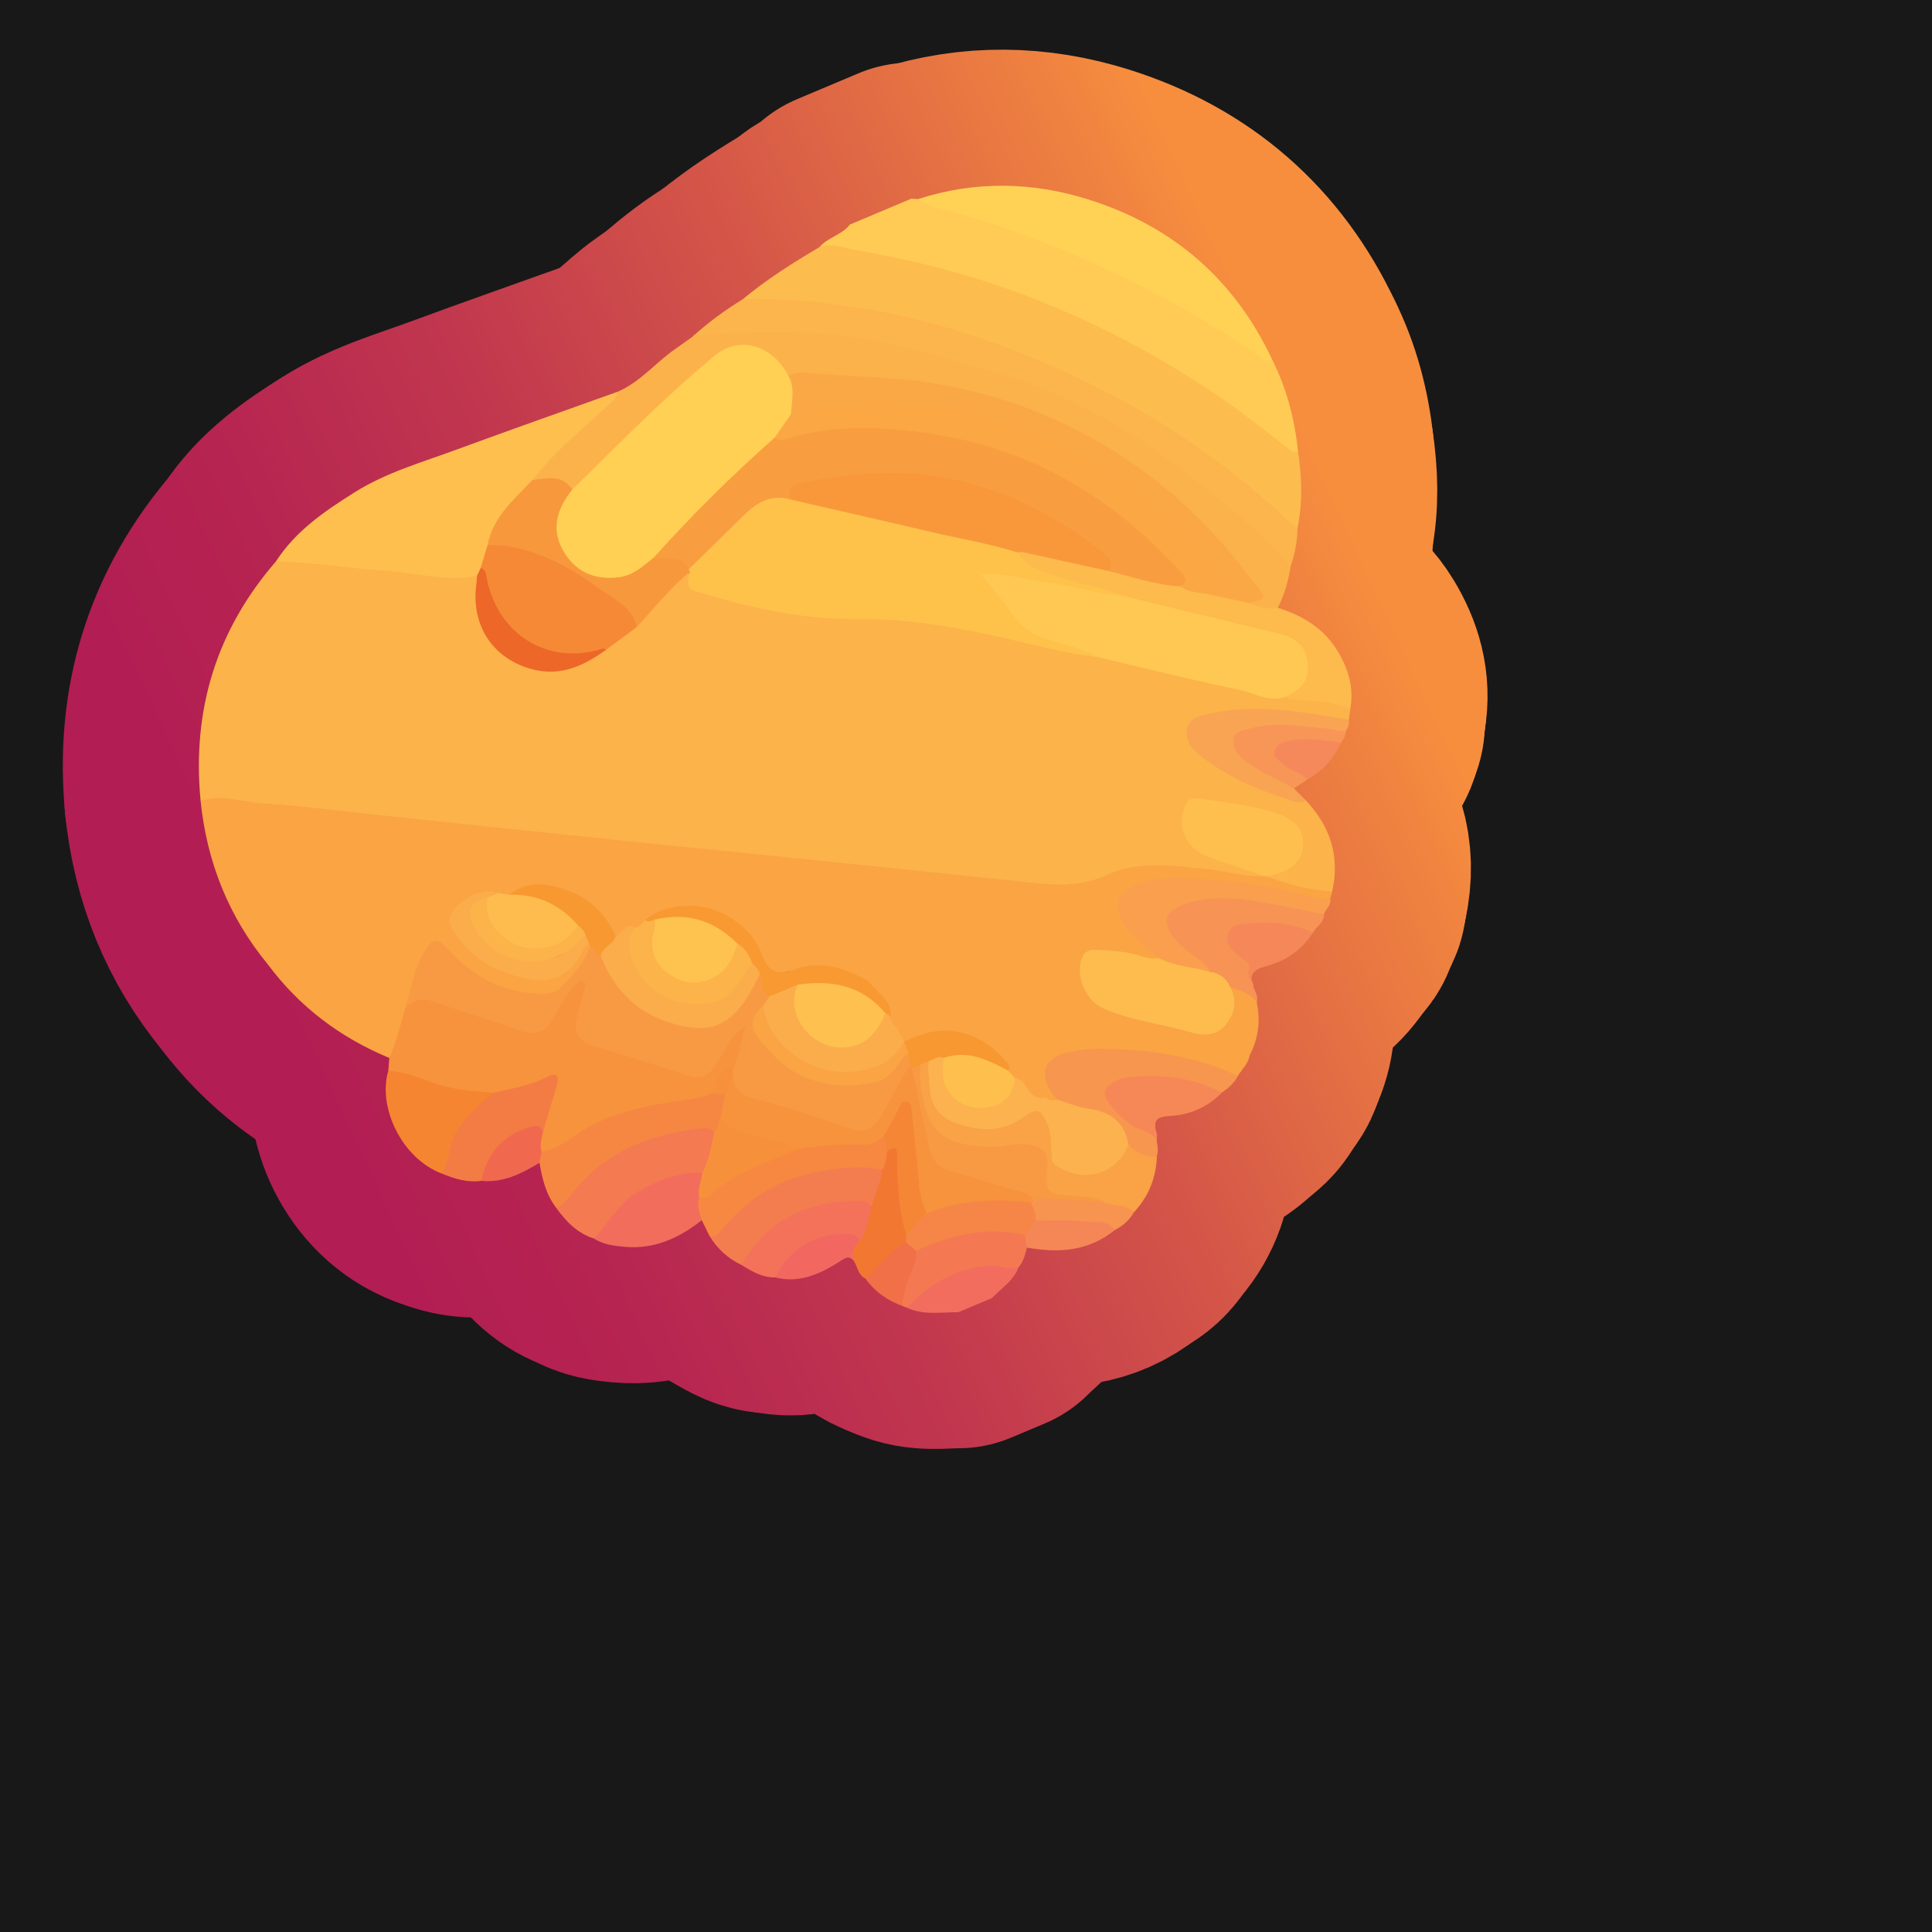 <?xml version="1.0" encoding="UTF-8"?>
<svg xmlns="http://www.w3.org/2000/svg" width="280" height="280" xmlns:xlink="http://www.w3.org/1999/xlink" viewBox="0 0 280 280">
  <defs>
    <linearGradient id="linear-gradient" x1="43.189" y1="152.433" x2="197.592" y2="80.434" gradientUnits="userSpaceOnUse">
      <stop offset="0" stop-color="#b21e53"/>
      <stop offset=".154" stop-color="#b62451"/>
      <stop offset=".375" stop-color="#c1374e"/>
      <stop offset=".638" stop-color="#d55748"/>
      <stop offset=".93" stop-color="#ef8240"/>
      <stop offset="1" stop-color="#f78e3e"/>
    </linearGradient>
  </defs>
  <g id="Layer_8" data-name="Layer 8">
    <rect x="-3968.911" y="-1706.199" width="6875.234" height="4669.277" fill="#181818" stroke="#181818" stroke-miterlimit="10"/>
  </g>
  <g id="Pattern">
    <a xlink:href="https://www.notion.so/dmmnotes/relational-procedures-9cde940df0fe4d0faf9b0cbd16e0ce40?pvs=4">
      <g>
        <g>
          <path d="M132.083,28.794c.326.02.652.04.979.059,4.369.949,8.584,2.409,12.82,3.812,13.807,4.571,26.436,11.457,38.498,19.472,2.109,4.171,3.238,8.62,3.744,13.244-.801.962-1.448.167-2.054-.238-1.947-1.302-3.702-2.862-5.57-4.273-6.797-5.135-14.122-9.361-21.762-13.116-12.475-6.13-25.642-9.828-39.367-11.7-.219-.03-.421-.114-.606-.238,1.21-1.432,3.248-1.749,4.396-3.265,2.974-1.252,5.948-2.504,8.923-3.757Z" fill="none" stroke="url(#linear-gradient)" stroke-linecap="round" stroke-linejoin="round" stroke-width="39.441"/>
          <path d="M147.626,183.642c-.71,1.986-2.511,3.035-3.851,4.479-1.622.683-3.245,1.366-4.867,2.049-2.513-.005-5.069.48-7.485-.65.31-1.486,1.471-2.354,2.569-3.114,4.126-2.853,8.512-4.702,13.634-2.765Z" fill="none" stroke="url(#linear-gradient)" stroke-linecap="round" stroke-linejoin="round" stroke-width="39.441"/>
          <path d="M195.694,102.763c-.07.521-.14,1.042-.21,1.563-.811.71-1.684.207-2.508.081-5.66-.864-11.315-1.735-17.038-.527-.358.076-.723.128-1.074.233-2.523.753-2.988,2.415-1.104,4.421,2.154,2.294,5.051,3.476,7.808,4.825,2.44,1.194,5.042,1.974,7.678,2.625,3.52,3.756,4.983,8.108,3.824,13.218-.18.24-.403.506-.7.476-2.986-.301-5.887-.977-8.679-2.088-.192-.076-.246-.345-.242-.573.39-.788,1.24-.667,1.887-.943,1.666-.711,2.859-1.827,2.926-3.735.06-1.701-1.157-3.292-3.028-3.881-3.641-1.145-7.398-1.738-11.19-2.122-.522-.053-1.029-.011-1.399.438-1.099,1.334-.341,5.467,1.227,6.239,2.367,1.165,4.86,2.004,7.424,2.648.848.213,1.973.157,2.145,1.439-.796.895-1.769.455-2.672.313-3.546-.556-7.082-1.207-10.681-1.303-4.21-.112-8.352.18-12.183,2.215-1.056.561-2.186.681-3.406.562-22.594-2.202-45.167-4.611-67.751-6.907-18.285-1.859-36.573-3.701-54.845-5.688-.943-.103-1.91.186-2.828-.202-1.273-13.126,2.255-24.741,10.926-34.739,1.284-.8,2.69-.527,4.048-.382,7.202.767,14.419,1.385,21.61,2.246,1.218.146,2.484-.517,3.651.252.453.757.215,1.57.181,2.363-.334,7.773,7.015,12.939,14.19,9.986,1.361-.56,2.67-1.191,3.806-2.14,1.429-1.07,2.988-1.966,4.291-3.203,1.975-2.21,4.199-4.185,6.054-6.509.491-.616,1.029-1.245,1.955-1.182.574,2.196,2.318,2.828,4.264,3.317,7.488,1.884,15.02,3.288,22.802,3.088,6.209-.16,12.225,1.258,18.237,2.622,4.643,1.053,9.271,2.178,13.969,2.969,6.799,1.259,13.464,3.109,20.216,4.575,2.331.506,4.582,1.485,7.04,1.333,2.508.296,5.053.305,7.516.934.719.183,1.662.079,1.862,1.141Z" fill="none" stroke="url(#linear-gradient)" stroke-linecap="round" stroke-linejoin="round" stroke-width="39.441"/>
          <path d="M29.075,116.093c2.92-1.042,5.8.097,8.669.298,6.559.46,13.091,1.313,19.634,2,11.487,1.207,22.974,2.421,34.463,3.611,7.491.775,14.988,1.499,22.48,2.269,12,1.233,23.999,2.476,35.996,3.736,3.504.368,6.792.303,10.211-1.238,4.43-1.997,9.314-1.31,14.057-.855,2.968.285,5.856,1.215,8.873,1.091l.003 0c3.111,1.134,6.281,2.009,9.609,2.198-.092.344-.185.688-.277,1.031-.857,1.054-1.891.451-2.816.223-5.754-1.417-11.564-2.425-17.499-2.631-2.42-.084-4.833.019-7.143.78-2.929.966-3.478,2.806-1.756,5.38.704,1.053,1.691,1.801,2.601,2.64.684.631,1.581,1.092,1.802,2.119-.728,1.077-1.728.539-2.58.334-1.926-.463-3.857-.792-5.839-.864-1.419-.051-2.118.413-2.166,1.995-.12,3.977.051,4.423,3.765,5.85,4.039,1.551,8.31,2.257,12.513,3.171,2.604.567,4.662-1.455,4.623-4.178-.01-.713-.429-1.424-.015-2.142,1.806-.025,3.378.322,3.859,2.412.585,2.688.207,5.243-1.053,7.677-1.65-.929-3.457-1.045-5.295-1.045-2.874 0-5.643-.77-8.455-1.211-8.389-1.315-16.916-1.182-25.308-2.438-2.895-.433-5.82-.532-8.724-.871-1.878-.219-3.328-.983-4.439-2.475-.803-1.079-1.766-1.948-3.114-2.289-3.382-1.925-6.964-2.692-10.823-1.872-.292-.011-.603-.126-.871-.027-1.805.67-2.95.043-3.552-1.738-.117-.348-.368-.628-.592-.915-2.996-4.805-7.144-7.109-12.888-5.913-1.141.238-2.257.573-3.121,1.432-.432.484-.897.92-1.567,1.046-1.301-.308-2.03,1.355-3.353.981-1.774-2.006-3.18-4.359-5.778-5.552-3.086-1.418-6.134-1.788-9.254-.188-.646.258-1.283.173-1.917-.044-2.518-.701-4.168.829-5.763,2.337-.73.69-.588,1.624-.027,2.425,3.069,4.379,7.212,6.777,12.629,6.744,2.138-.013,3.466-1.354,4.612-2.968.487-.686.717-1.672,1.81-1.743.213.08.372.222.487.416-.246,2.668-2.177,4.245-3.868,5.979-4.648,1.956-8.74.259-12.688-2.037-1.712-.995-3.098-2.442-4.517-3.826-1.522-1.485-2.199-1.586-3.327.167-1.457,2.264-3.355,2.482-5.681,2.152-4.496-.638-9.045-.832-13.54-1.477-1.608-.231-2.853-.058-3.322,1.745-5.696-6.896-8.849-14.839-9.77-23.703Z" fill="none" stroke="url(#linear-gradient)" stroke-linecap="round" stroke-linejoin="round" stroke-width="39.441"/>
          <path d="M118.764,35.816c1.773-.712,3.483.122,5.145.405,6.964,1.184,13.809,2.838,20.535,5.106,11.626,3.92,22.398,9.452,32.503,16.328,3.249,2.211,6.304,4.709,9.446,7.078.514.387.954.962,1.729.648.545,3.712.692,7.421-.067,11.125-1.124.163-1.704-.677-2.397-1.303-8.857-8.004-18.645-14.579-29.427-19.757-12.332-5.921-25.196-9.822-38.807-11.267-2.412-.256-4.832-.077-7.237-.318-.861-.086-1.772.045-2.551-.489,3.467-2.876,7.258-5.273,11.127-7.557Z" fill="none" stroke="url(#linear-gradient)" stroke-linecap="round" stroke-linejoin="round" stroke-width="39.441"/>
          <path d="M187.029,82.125c-.285,2.086-.908,4.069-1.836,5.957-1.578,1.076-2.938.697-4.159-.619,1.16-.906,1.211-1.662.217-2.952-6.614-8.592-14.385-15.822-23.976-20.996-8.706-4.696-17.987-7.43-27.857-8.115-5.112-.355-10.222-.764-15.351-.87-.445-.279-.723-.716-1.056-1.102-2.993-3.465-6.401-3.721-9.953-.707-6.301,5.345-12.284,11.028-17.994,16.999-.546.571-1.003,1.284-1.904,1.37-1.836-1.298-4.044-1.085-6.101-1.497-.301-.983.48-1.44.998-2.005,3.54-3.863,7.488-7.296,11.384-10.784,3.315-1.381,5.544-4.231,8.411-6.219.836-.58,1.66-1.177,2.49-1.767.863-.872,2.008-.728,3.078-.858,13.998-1.69,27.353,1.239,40.615,5.354,6.911,2.144,13.482,4.913,19.55,8.786,8.103,5.173,15.632,11.104,22.399,17.961.557.565,1.192,1.125,1.045,2.063Z" fill="none" stroke="url(#linear-gradient)" stroke-linecap="round" stroke-linejoin="round" stroke-width="39.441"/>
          <path d="M89.441,56.804c-.109,1.063-.945,1.571-1.638,2.212-3.674,3.396-7.555,6.584-10.651,10.562-.573,1.637-1.904,2.719-2.994,3.953-1.429,1.617-2.489,3.383-2.985,5.481-.195,1.195-.648,2.311-1.058,3.441-.198.458-.286,1.027-.977,1.006-4.4.891-8.691-.44-13.027-.723-5.374-.351-10.709-1.256-16.11-1.382,2.85-4.417,7.057-7.277,11.398-10.005,4.576-2.875,9.737-4.336,14.736-6.177,7.746-2.852,15.535-5.585,23.306-8.369Z" fill="none" stroke="url(#linear-gradient)" stroke-linecap="round" stroke-linejoin="round" stroke-width="39.441"/>
          <path d="M56.275,155.194c.05-.622.1-1.243.15-1.865.169-2.662,1.089-5.107,2.168-7.508,1.199-1.657,2.769-1.647,4.511-1.05,4.082,1.399,8.207,2.667,12.322,3.966,2.429.767,2.907.583,4.359-1.589.935-1.398,1.639-2.95,2.769-4.214.57-.637,1.166-1.558,2.167-.995.851.479.555,1.434.352,2.2-.3,1.131-.673,2.247-.887,3.397-.368,1.976.186,2.919,2.04,3.501,4.465,1.401,8.928,2.809,13.386,4.232,1.562.499,2.664.111,3.639-1.154,1.034-1.342,1.593-2.975,2.692-4.262.461-.539.967-1.309,1.798-.881.723.373.46,1.177.274,1.79-.418,1.376-.347,2.935-1.456,4.065-2.061.675-2.19,3.054-3.707,4.213-.932.666-2.016.801-3.109.925-6.454.73-12.581,2.397-17.989,6.191-.875.614-1.802,1.303-3.016.993-1.416-.853-.688-2.065-.536-3.181.553-1.945,1.058-3.908,1.703-5.831.151-.45.483-1.015-.042-1.389-.377-.269-.846.02-1.232.198-2.197,1.007-4.5,1.574-6.909,1.736-5.504.408-10.435-1.714-15.446-3.488Z" fill="none" stroke="url(#linear-gradient)" stroke-linecap="round" stroke-linejoin="round" stroke-width="39.441"/>
          <path d="M187.029,82.125c-3.918-4.676-8.604-8.524-13.395-12.232-4.727-3.659-9.516-7.25-14.881-9.97-4.095-2.076-8.183-4.151-12.631-5.422-6.231-1.781-12.422-3.681-18.781-5.004-8.755-1.821-17.55-1.621-26.376-.889-.212.018-.415.139-.622.212,2.248-2.062,4.698-3.851,7.295-5.446,5.634-.163,11.209.363,16.776,1.227,10.178,1.58,19.866,4.772,29.206,8.974,12.121,5.453,23.178,12.596,32.896,21.729.473.444,1.025.804,1.54,1.204-.028,1.93-.399,3.798-1.026,5.619Z" fill="none" stroke="url(#linear-gradient)" stroke-linecap="round" stroke-linejoin="round" stroke-width="39.441"/>
          <path d="M58.758,146.088c-.729,2.429-1.271,4.919-2.334,7.241-7.074-2.934-12.991-7.37-17.579-13.533-.586-2.427.67-2.591,2.632-2.358,5.296.63,10.614,1.066,15.912,1.68,1.441.167,2.243-.278,3.034-1.481,1.926-2.928,2.7-2.923,5.144-.346,2.896,3.054,6.329,5.174,10.518,5.91,1.894.333,3.789.364,5.575-.549-.484,1.426-1.243,1.893-3.264,1.876-4.761-.038-8.781-1.925-12.304-5.016-.22-.193-.411-.416-.618-.623-2.367-2.367-3.256-2.166-4.403,1.078-.727,2.058-1.045,4.267-2.314,6.12Z" fill="none" stroke="url(#linear-gradient)" stroke-linecap="round" stroke-linejoin="round" stroke-width="39.441"/>
          <path d="M78.469,166.908c2.429-.278,4.18-1.99,6.125-3.152,4.648-2.779,9.758-3.645,14.946-4.361,1.244-.172,2.452-.363,3.572-.948.696-.576,1.379-.423,2.058.037.523,1.192-.116,2.28-.301,3.412-.298.934-.292,2.083-1.608,2.31-7.774.127-14.411,2.774-19.603,8.73-.81.929-1.36,2.377-3.036,2.132-1.481-1.935-2.047-4.21-2.433-6.551-.489-.637-.557-1.201.279-1.608Z" fill="none" stroke="url(#linear-gradient)" stroke-linecap="round" stroke-linejoin="round" stroke-width="39.441"/>
          <path d="M80.623,175.067c1.478-.658,2.191-2.089,3.196-3.213,4.835-5.405,11.113-7.639,18.103-8.334.583-.058,1.169.027,1.625.478.395,2.43-.123,4.585-1.911,6.362-5.834.568-10.621,2.925-13.815,8.039-.386.618-.849,1.215-1.73,1.106-2.408-.758-4.05-2.46-5.467-4.438Z" fill="none" stroke="url(#linear-gradient)" stroke-linecap="round" stroke-linejoin="round" stroke-width="39.441"/>
          <path d="M107.464,183.328c-1.968-.942-3.514-2.351-4.647-4.215,2.614-2.758,5.2-5.515,8.6-7.399,4.866-2.696,10.124-3.127,15.506-3.045.366.006.69.224.958.487.565,2.283-.115,4.212-1.683,5.889-6.796-1.084-12.413.947-16.769,6.334-.581.719-.887,1.727-1.966,1.949Z" fill="none" stroke="url(#linear-gradient)" stroke-linecap="round" stroke-linejoin="round" stroke-width="39.441"/>
          <path d="M56.275,155.194c2.22.119,4.255.908,6.313,1.665,2.885,1.061,5.927,1.316,8.971,1.501.422.652-.126.937-.515,1.201-3.113,2.107-4.968,5.024-5.764,8.678-.157.722-.147,1.666-1.195,1.868-5.964-2.239-9.364-9.771-7.81-14.912Z" fill="none" stroke="url(#linear-gradient)" stroke-linecap="round" stroke-linejoin="round" stroke-width="39.441"/>
          <path d="M64.084,170.106c1.049-1.932.942-4.231,2.118-6.166,1.39-2.287,3.302-3.98,5.356-5.58,2.627-.591,5.293-1.026,7.735-2.279,1.248-.641,1.825-.242,1.405,1.19-.654,2.234-1.321,4.463-1.983,6.695-3.553-.214-5.855,1.626-7.48,4.565-.484.876-.609,1.955-1.484,2.609-2.003.28-3.85-.29-5.666-1.033Z" fill="none" stroke="url(#linear-gradient)" stroke-linecap="round" stroke-linejoin="round" stroke-width="39.441"/>
          <path d="M127.827,169.523c-3.413-.694-6.783-.212-10.122.468-5.448,1.11-9.731,4.13-13.23,8.353-.444.536-.888.979-1.657.769-.371-.757-.741-1.515-1.112-2.272-1.149-1.023-1.437-2.17-.503-3.493,4.341-2.939,8.829-5.598,13.88-7.164,2.898-.655,5.835-1.036,8.805-.829,1.512.105,2.794-.593,4.195-.857.91.436.884,1.299.97,2.113-.192,1.06.149,2.348-1.225,2.912Z" fill="none" stroke="url(#linear-gradient)" stroke-linecap="round" stroke-linejoin="round" stroke-width="39.441"/>
          <path d="M101.325,173.511c-.363,1.166.038,2.245.381,3.33-3.297,2.603-6.922,4.261-11.245,3.852-1.521-.144-3.042-.322-4.371-1.189,2.109-2.19,3.463-5.052,6.215-6.684,2.943-1.746,5.987-3.002,9.481-2.832.607,1.273.075,2.398-.46,3.522Z" fill="none" stroke="url(#linear-gradient)" stroke-linecap="round" stroke-linejoin="round" stroke-width="39.441"/>
          <path d="M147.626,183.642c-1.388.471-2.706-.284-4.096-.214-4.958.25-8.782,2.653-12.108,6.093-.179-.072-.358-.143-.537-.215-.71-.453-.537-1.104-.365-1.733.625-2.282,1.279-4.556,2.35-6.686,4.987-2.709,10.161-4.03,15.773-2.13.605.632.739,1.309.187,2.047-.279.998-.466,2.035-1.205,2.837Z" fill="none" stroke="url(#linear-gradient)" stroke-linecap="round" stroke-linejoin="round" stroke-width="39.441"/>
          <path d="M107.464,183.328c3.706-6.505,9.475-9.284,16.78-9.276.801.001,1.64-.039,2.047.889.314,2.027.15,3.883-1.83,5.086-3.584-1.326-8.379.297-10.677,3.582-.394.564-.494,1.43-1.405,1.53-1.873.034-3.403-.862-4.914-1.811Z" fill="none" stroke="url(#linear-gradient)" stroke-linecap="round" stroke-linejoin="round" stroke-width="39.441"/>
          <path d="M124.535,179.902c1.222-1.428,1.209-3.294,1.757-4.961.51-1.807,1.364-3.516,1.536-5.418.651-.79.499-1.809.774-2.706.682-1.548,1.281-.753,1.737.118.34.649.251,1.422.262,2.149.049,3.285.505,6.521,1.166,9.733.027.477-.063.928-.301,1.345-2.094,1.614-3.413,4.138-6.021,5.155-1.073-.53-1.162-1.704-1.697-2.587-.99-1.291-.748-2.24.788-2.828Z" fill="none" stroke="url(#linear-gradient)" stroke-linecap="round" stroke-linejoin="round" stroke-width="39.441"/>
          <path d="M124.535,179.902c-.642.837-1.387,1.646-.787,2.829-.812-.903-1.397-.31-2.174.176-2.8,1.753-5.741,3.1-9.195,2.232,1.768-3.964,5.959-6.531,10.258-6.285.805.046,1.651.001,1.898,1.049Z" fill="none" stroke="url(#linear-gradient)" stroke-linecap="round" stroke-linejoin="round" stroke-width="39.441"/>
          <path d="M69.751,171.14c.773-3.863,2.973-6.458,6.75-7.714.915-.304,1.677-.477,2.215.54-.188.972-.542,1.93-.246,2.942-.093.536-.186,1.072-.279,1.608-2.596,1.574-5.259,2.931-8.439,2.624Z" fill="none" stroke="url(#linear-gradient)" stroke-linecap="round" stroke-linejoin="round" stroke-width="39.441"/>
          <path d="M125.444,185.317c1.95-1.766,3.462-4.015,5.844-5.306.845.025,1.429.355,1.499,1.285.101,2.227-1.413,4.009-1.697,6.141-.083.623-.493,1.202-.204,1.869-2.217-.779-4.066-2.061-5.442-3.989Z" fill="none" stroke="url(#linear-gradient)" stroke-linecap="round" stroke-linejoin="round" stroke-width="39.441"/>
          <path d="M184.379,52.137c-1.04.455-1.662-.39-2.335-.846-9.684-6.556-19.979-11.965-30.872-16.18-4.872-1.885-9.815-3.642-14.914-4.884-1.131-.275-2.234-.676-3.197-1.374,8.265-2.67,16.573-2.51,24.767.084,12.174,3.854,21.102,11.573,26.551,23.199Z" fill="none" stroke="url(#linear-gradient)" stroke-linecap="round" stroke-linejoin="round" stroke-width="39.441"/>
          <path d="M125.864,142.186c1.304.046,2.33.856,2.886,1.791,1.425,2.395,3.613,2.933,6.096,3.131,8.954.714,17.867,1.858,26.84,2.41,4.132.254,8.221,1.18,12.338,1.736,1.437.194,2.9.241,4.352.262,1.201.017,2.139.386,2.714,1.485-.191,1.191-1.111,1.962-1.685,2.933-2.552-.299-4.892-1.397-7.387-1.94-4.963-1.08-9.937-1.819-15.027-1.257-.871.096-1.748.207-2.578.52-2.325.875-2.85,2.209-1.753,4.45.254.518.68.97.591,1.614-.484.729-1.103.521-1.732.255-1.305-.587-2.129-1.851-3.436-2.44-.477-.193-.909-.458-1.305-.785-.4-.346-.743-.735-.947-1.231-2.355-4.138-7.499-6.164-11.967-4.709-.751.244-1.453.687-2.294.56-.817-.836-1.085-2.181-2.388-2.571-.222-.249-.362-.54-.447-.859-.194-1.347-.92-2.396-1.812-3.378-.506-.558-1.305-1.001-1.057-1.977Z" fill="none" stroke="url(#linear-gradient)" stroke-linecap="round" stroke-linejoin="round" stroke-width="39.441"/>
          <path d="M181.111,87.414c1.293.637,2.641.938,4.082.668,3.548,1.132,6.63,2.934,8.619,6.205,1.58,2.599,2.448,5.386,1.881,8.476-2.268-.975-4.692-1.13-7.104-1.316-.78-.06-1.587.121-2.249-.469.16-.623.721-.89,1.139-1.284,2.636-2.483,1.82-6.097-1.712-7.167-2.933-.888-5.964-1.421-8.939-2.161-4.673-1.161-9.396-2.121-14.016-3.503-2.726-1.078-5.597-1.65-8.415-2.397-1.634-.433-3.177-1.095-4.751-1.672-1.228-.45-2.019-1.398-2.25-2.737.745-.895,1.629-.373,2.432-.181,3.554.847,7.126,1.607,10.686,2.422,3.494.753,6.942,1.714,10.459,2.372,1.625.548,3.337.738,4.983,1.203,1.682.63,3.68.213,5.153,1.54Z" fill="none" stroke="url(#linear-gradient)" stroke-linecap="round" stroke-linejoin="round" stroke-width="39.441"/>
          <path d="M153.142,159.354c-.169-.237-.334-.476-.509-.709-2.2-2.934-1.357-5.363,2.222-6.149,1.415-.311,2.889-.488,4.336-.488,6.985-.001,13.802.942,20.214,3.927-.518,1.051-1.402,1.751-2.32,2.419-3.405-.785-6.766-1.802-10.299-1.911-1.32-.041-2.631-.077-3.9.381-2.199.793-2.48,1.714-1.08,3.534,1.053,1.369,2.474,2.249,3.976,3.03.825.429,1.816.711,1.853,1.911.126.761.269,1.523.023,2.288-1.991,1.258-3.11-.308-4.392-1.351-.779-3.517-3.356-4.723-6.568-5.315-1.246-.23-2.803-.084-3.557-1.565Z" fill="none" stroke="url(#linear-gradient)" stroke-linecap="round" stroke-linejoin="round" stroke-width="39.441"/>
          <path d="M163.557,165.943c1.182,1.01,2.395,1.944,4.102,1.643-.099,3.114-1.196,5.82-3.319,8.106-1.652-.279-3.305-.55-4.891-1.123-1.668-.677-3.451-.599-5.19-.816-2.554-.319-3.183-1.042-3.159-3.541.032-3.291-.635-3.962-3.978-3.727-2.048.144-4.076.325-6.137.115-4.046-.413-6.686-2.471-7.611-6.457-.455-1.962-1.171-3.976-.158-6.003.336-.349.737-.527,1.228-.463.978.765.575,1.89.689,2.854.488,4.125,2.081,5.841,6.193,6.385,2.382.315,4.625-.033,6.698-1.425,2.171-1.457,3.419-.98,4.337,1.443.45,1.187.513,2.433.561,3.673.046,1.192.555,1.911,1.75,2.163,1.001.211,1.979.534,2.997.669,2.082.275,3.761-.283,4.758-2.291.249-.501.394-1.14,1.129-1.203Z" fill="none" stroke="url(#linear-gradient)" stroke-linecap="round" stroke-linejoin="round" stroke-width="39.441"/>
          <path d="M167.896,138.824c-1.738-1.743-3.955-2.961-5.245-5.21-1.213-2.113-.85-4.013,1.307-5.071,2.5-1.226,5.211-1.363,7.909-1.288,6.368.177,12.628,1.156,18.772,2.847.716.197,1.423.313,2.155.132.188.96-.661,1.501-.921,2.28-1.069.773-2.121.144-3.148-.088-4.573-1.034-9.161-1.854-13.883-1.477-1.174.094-2.323.25-3.39.789-1.736.878-2.045,1.878-1,3.529.876,1.384,2.208,2.312,3.471,3.307.723.569,1.689.981,1.646,2.149-2.152.993-4.027-.464-6.038-.713-.683-.085-1.491-.242-1.634-1.185Z" fill="none" stroke="url(#linear-gradient)" stroke-linecap="round" stroke-linejoin="round" stroke-width="39.441"/>
          <path d="M175.456,140.864c-1.083-1.908-3.227-2.623-4.661-4.174-2.566-2.774-2.311-4.683,1.268-5.785,3.691-1.136,7.503-.724,11.253-.066,2.862.502,5.706,1.113,8.557,1.675.022,1.224-1.094,1.765-1.602,2.671-1.921.014-3.732-.707-5.634-.841-1.473-.104-2.938-.1-4.377.223-1.894.424-2.208,1.479-.927,2.975.239.279.519.516.799.754.832.708,1.765,1.287,1.011,2.704-.308.579.627,1.283.503,2.061.325.72.718,1.425.498,2.264-.891-1.432-2.451-1.74-3.862-2.299-1.049-.58-1.994-1.297-2.826-2.161Z" fill="none" stroke="url(#linear-gradient)" stroke-linecap="round" stroke-linejoin="round" stroke-width="39.441"/>
          <path d="M189.246,115.984c-1.042.668-2.033.015-2.942-.266-4.477-1.383-8.705-3.311-12.412-6.245-1.266-1.002-2.254-2.36-1.854-3.923.397-1.552,2.024-1.847,3.508-2.166,6.739-1.45,13.331-.18,19.938.941.058.57-.048,1.097-.416,1.553-.679.979-1.594.432-2.404.328-3.124-.4-6.253-.74-9.403-.456-1.433.13-3.285.126-3.68,1.763-.405,1.679,1.353,2.424,2.532,3.22,1.147.775,2.395,1.408,3.653,2.001.739.348,1.449.712,1.763,1.538.572.57,1.144,1.14,1.717,1.71Z" fill="none" stroke="url(#linear-gradient)" stroke-linecap="round" stroke-linejoin="round" stroke-width="39.441"/>
          <path d="M167.636,165.298c-.859-1.443-2.609-1.455-3.833-2.363-1.254-.929-2.307-1.983-3.2-3.215-.874-1.206-.5-2.191.761-2.862.512-.273,1.052-.592,1.609-.667,4.91-.664,9.652-.144,14.113,2.162-2.073,2.115-4.687,3.234-7.547,3.379-2.001.102-2.473.726-1.894,2.506.104.319-.001.705-.009,1.06Z" fill="none" stroke="url(#linear-gradient)" stroke-linecap="round" stroke-linejoin="round" stroke-width="39.441"/>
          <path d="M187.529,114.275c-2.362-1.399-4.969-2.343-7.17-4.066-1.024-.802-1.644-1.743-1.609-2.905.038-1.285,1.392-1.413,2.29-1.678,3.729-1.097,7.498-.336,11.252-.041.927.073,1.809.582,2.776.293-.044.658-.264,1.242-.722,1.726-.723.58-1.528.323-2.315.223-1.238-.156-2.487-.298-3.723-.11-1.028.157-2.491-.111-2.733,1.275-.209,1.192,1.101,1.567,1.94,2.106.773.497,1.829.688,1.955,1.862l-1.941,1.313Z" fill="none" stroke="url(#linear-gradient)" stroke-linecap="round" stroke-linejoin="round" stroke-width="39.441"/>
          <path d="M181.645,143.06c-.262-.871-.991-1.593-.635-2.661.313-.941-.644-1.141-1.155-1.588-1.025-.896-2.345-1.728-1.922-3.34.422-1.606,2.017-1.528,3.243-1.636,3.119-.276,6.208-.07,9.095,1.351-1.614,2.513-4.012,4.13-6.77,4.846-1.972.512-2.465,1.259-1.855,3.029Z" fill="none" stroke="url(#linear-gradient)" stroke-linecap="round" stroke-linejoin="round" stroke-width="39.441"/>
          <path d="M148.83,180.805c-.105-.613-.21-1.226-.315-1.839.212-.991.602-1.86,1.588-2.325,3.257-.468,6.51-.444,9.747.161.82.153,1.818.177,1.739,1.448-3.806,3.084-8.166,3.395-12.758,2.556Z" fill="none" stroke="url(#linear-gradient)" stroke-linecap="round" stroke-linejoin="round" stroke-width="39.441"/>
          <path d="M161.588,178.249c-1.139-1.564-2.94-1.032-4.417-1.213-2.351-.288-4.758-.118-7.142-.142-.707-.71-.815-1.603-.777-2.541.08-.219.209-.407.382-.564.74-.559,1.555-.671,2.469-.531,2.577.394,5.203.393,7.765.922,1.398.778,3.262.175,4.472,1.511-.65,1.14-1.592,1.967-2.752,2.558Z" fill="none" stroke="url(#linear-gradient)" stroke-linecap="round" stroke-linejoin="round" stroke-width="39.441"/>
          <path d="M189.47,112.961c-.927-1.095-2.476-1.209-3.468-2.191-.581-.575-1.641-.923-1.23-2.049.329-.902,1.086-1.141,2.018-1.348,2.561-.569,5.046-.031,7.556.232-1.014,2.342-2.646,4.121-4.876,5.356Z" fill="none" stroke="url(#linear-gradient)" stroke-linecap="round" stroke-linejoin="round" stroke-width="39.441"/>
          <path d="M147.472,80.077c1.555,2.554,4.314,2.982,6.824,3.793,2.887.932,5.937,1.316,8.735,2.56-.776,1.014-1.754.448-2.605.244-4.775-1.143-9.636-1.817-14.454-2.72-.706-.132-1.428-.318-2.276-.052,2.665,5.282,6.794,8.513,12.586,9.659,1.078.213,2.378.296,2.822,1.681-4.71-.544-9.277-1.808-13.883-2.844-7.001-1.575-13.978-2.796-21.23-2.7-7.93.104-15.648-1.717-23.219-4.032-1.55-.474-.95-1.724-.825-2.768-.217-.15-.286-.352-.211-.604,2.661-3.399,5.816-6.327,9.032-9.17,1.586-1.402,3.599-1.894,5.747-1.289,10.271,2.369,20.549,4.712,30.824,7.072.793.182,1.837.03,2.133,1.169Z" fill="none" stroke="url(#linear-gradient)" stroke-linecap="round" stroke-linejoin="round" stroke-width="39.441"/>
          <path d="M159.104,95.243c-2.298-1.341-4.916-1.795-7.394-2.625-2.055-.688-3.606-1.647-4.937-3.579-1.306-1.894-2.861-3.705-4.54-5.748,3.538-.338,6.656.823,9.855,1.192,3.684.425,7.224,1.698,10.944,1.946,7.423,1.799,14.839,3.623,22.272,5.38,2.163.511,3.789,1.548,4.142,3.847.418,2.729-.344,3.91-3.104,5.32-2.44.914-4.572-.565-6.792-1.018-6.851-1.398-13.635-3.12-20.445-4.716Z" fill="none" stroke="url(#linear-gradient)" stroke-linecap="round" stroke-linejoin="round" stroke-width="39.441"/>
          <path d="M69.662,82.32c.331-1.097.662-2.194.992-3.291,1.11-.93,2.386-.642,3.571-.342,3.843.975,7.468,2.382,10.747,4.76,1.888,1.37,3.826,2.688,5.691,4.101,1.091.826,1.993,1.766,1.639,3.316-1.469,1.088-2.938,2.176-4.408,3.264-6.409,2.17-11.55.804-15.329-4.162-1.708-2.245-2.447-4.903-2.904-7.647Z" fill="none" stroke="url(#linear-gradient)" stroke-linecap="round" stroke-linejoin="round" stroke-width="39.441"/>
          <path d="M92.302,90.864c-.663-2.914-3.344-4.006-5.367-5.504-3.235-2.395-6.734-4.457-10.696-5.611-1.854-.54-3.672-.867-5.584-.721.761-4.116,3.85-6.631,6.497-9.451,2.105-.269,4.292-.887,5.809,1.359.123,1.037-.598,1.777-.954,2.638-1.304,3.151-.663,5.905,1.942,8.068,2.256,1.873,5.933,2.025,8.433.346.787-.528,1.401-1.301,2.321-1.646,1.297-.3,2.545.081,3.78.35.881.192,1.566.724,1.327,1.826.05.125.096.252.139.38-2.865,2.351-5.148,5.261-7.644,7.966Z" fill="none" stroke="url(#linear-gradient)" stroke-linecap="round" stroke-linejoin="round" stroke-width="39.441"/>
          <path d="M183.459,127.005c-2.689-.898-5.378-1.793-8.065-2.693-3.467-1.161-4.992-4.435-3.57-7.72.447-1.033,1.405-.953,2.277-.825,3.322.488,6.652.894,9.914,1.775,3.372.911,4.942,2.406,4.849,5.01-.083,2.333-2.093,3.99-5.402,4.453 0-0-.003-0-.003-0Z" fill="none" stroke="url(#linear-gradient)" stroke-linecap="round" stroke-linejoin="round" stroke-width="39.441"/>
          <path d="M69.662,82.32c.612.147.732.646.822,1.16,1.48,8.513,9.012,13.03,16.789,10.542.178-.057.414.067.622.107-3.159,2.294-6.514,3.918-10.569,2.913-5.803-1.438-9.074-6.301-8.304-12.278.056-.433.077-.87.114-1.305.175-.38.35-.759.525-1.139Z" fill="none" stroke="url(#linear-gradient)" stroke-linecap="round" stroke-linejoin="round" stroke-width="39.441"/>
          <path d="M58.758,146.088c.849-2.836,1.235-5.819,2.891-8.393.948-1.472,1.647-1.976,3.081-.353,3.556,4.026,7.968,6.514,13.486,6.667,1.344.037,2.621-.078,3.444-1.357,1.646-1.577,3.049-3.328,3.91-5.467,1.077-.376,1.254.689,1.822,1.131,1.767,3.595,3.986,6.747,7.773,8.541,2.308,1.093,4.687,1.538,7.208,1.37,3.134-.209,4.574-2.518,6.026-4.836.516-.824.577-2.024,1.801-2.3,1.076.81.853,2.227,1.516,3.232.146.777-.425,1.205-.83,1.714-1.48,1.958-1.49,2.798-.052,4.635,3.983,5.088,9.759,7.158,15.463,5.642,1.427-.379,2.499-1.103,3.357-2.263.505-.684.912-1.546,1.983-1.513.634.471.582,1.156.579,1.828-1.26,2.64-2.569,5.262-4.148,7.725-1.46,2.279-2.574,2.681-5.207,1.935-5.001-1.417-9.929-3.076-14.887-4.635-1.836-.577-2.074-2.077-2.244-3.65.033-.434-.078-.952.584-1.028.829-1.709.997-3.584,1.589-5.721-1.409.676-1.982,1.603-2.522,2.615-.547,1.025-1.198,1.995-1.819,2.979-1.032,1.637-2.397,1.797-4.174,1.202-4.417-1.478-8.875-2.84-13.338-4.178-2.099-.629-2.98-1.949-2.453-4.127.343-1.415.808-2.799,1.152-4.214.089-.365.257-.934-.346-1.106-.395-.113-.653.215-.913.478-1.46,1.476-2.361,3.334-3.387,5.091-1.152,1.974-2.605,2.379-4.726,1.629-4.258-1.505-8.584-2.815-12.858-4.273-1.539-.525-2.685-.002-3.76.999Z" fill="none" stroke="url(#linear-gradient)" stroke-linecap="round" stroke-linejoin="round" stroke-width="39.441"/>
          <path d="M175.456,140.864c1.335.207,2.282.92,2.826,2.162,1.062,1.977.72,3.819-.645,5.48-1.42,1.727-3.271,1.614-5.204,1.065-4.188-1.19-8.567-1.668-12.6-3.449-2.628-1.161-4.189-5.161-2.862-7.634.432-.805,1.276-.877,2.11-.833,1.964.104,3.924.204,5.834.768.962.284,1.937.651,2.981.402,2.367,1.247,5.061,1.282,7.559,2.04Z" fill="none" stroke="url(#linear-gradient)" stroke-linecap="round" stroke-linejoin="round" stroke-width="39.441"/>
          <path d="M110.147,141.158c-.621,1.149-1.167,2.346-1.875,3.439-2.626,4.053-5.435,5.122-10.077,3.944-5.496-1.395-9.156-4.809-11.141-10.08-.235-1.677,1.162-2.094,2.171-2.81,1.002-.262,1.309-2.168,2.832-1.198-.497,7.236,4.475,11.742,11.162,10.143,1.741-.416,3.022-1.379,3.915-2.911.503-.863.811-1.927,2.033-2.104.782.244,1.23.695.981,1.578Z" fill="none" stroke="url(#linear-gradient)" stroke-linecap="round" stroke-linejoin="round" stroke-width="39.441"/>
          <path d="M110.147,141.158c-.181-.617-.587-1.066-1.079-1.451-1.124-.559-1.476-1.838-2.41-2.574-3.365-3.084-7.208-4.467-11.766-3.311-.524.037-1.144.352-1.384-.46,2.685-2.462,8.159-2.797,11.823-.674,2.111,1.223,3.858,2.824,4.853,5.12.058.044.154.079.167.134.641,2.633,2.168,3.601,4.774,2.55,3.888-1.391,7.362-.16,10.738,1.694,1.159,1.719,3.534,2.703,3.212,5.316-.449-.024-.794-.269-1.136-.523-3.595-3.47-7.777-4.793-12.685-3.474-1.226.374-2.309,1.334-3.726.904-1.511-.637-.734-2.248-1.382-3.252Z" fill="none" stroke="url(#linear-gradient)" stroke-linecap="round" stroke-linejoin="round" stroke-width="39.441"/>
          <path d="M93.508,133.362c.492.359.94.05,1.399-.091.914.618.374,1.449.298,2.193-.326,3.2,1.133,5.367,4.222,6.222,2.406.666,5.169-.843,6.346-3.454.255-.567.262-1.34,1.126-1.434,1.186.625,1.718,1.737,2.169,2.91-.32.397-.696.76-.95,1.196-2.365,4.048-4.561,5.133-9.1,4.457-3.39-.505-6.852-3.632-7.654-6.982-.331-1.383-.302-2.752.693-3.925.619-.183,1.063-.601,1.451-1.09Z" fill="none" stroke="url(#linear-gradient)" stroke-linecap="round" stroke-linejoin="round" stroke-width="39.441"/>
          <path d="M72.267,129.421c.526.085,1.052.17,1.578.256,2.724-1.263,4.957.238,7.154,1.426,1.28.692,2.86,1.346,2.959,3.228-1.53,2.852-4.089,4.069-7.481,3.562-3.263-.488-5.912-2.852-6.448-5.737-.154-.831-.061-1.593.475-2.273.505-.468,1.101-.593,1.764-.462Z" fill="none" stroke="url(#linear-gradient)" stroke-linecap="round" stroke-linejoin="round" stroke-width="39.441"/>
          <path d="M72.267,129.421c-.54.227-1.079.454-1.619.68-2.316,1.797-2.436,2.753-.614,4.997,2.469,3.041,5.756,4.076,9.531,3.789,1.45-.11,2.56-.924,3.487-2.041.519-.625.866-1.628,2.027-1.281.362.341.511.735.309,1.217-.223.183-.541.321-.656.557-2.804,5.778-6.725,5.494-12.436,3.245-2.693-1.061-4.908-3.101-6.586-5.614-.782-1.17-.755-2.111.096-3.168,1.67-2.075,4.289-3.062,6.461-2.38Z" fill="none" stroke="url(#linear-gradient)" stroke-linecap="round" stroke-linejoin="round" stroke-width="39.441"/>
          <path d="M85.388,136.781c-.172-.405-.345-.809-.517-1.214-.63-.281-1.067-.709-1.093-1.447-2.624-3.017-5.898-4.583-9.933-4.444,2.826-2.346,5.953-1.539,8.832-.447,2.995,1.136,5.195,3.432,6.548,6.421-.307,1.259-1.859,1.556-2.171,2.81-.803-.067-.684-1.205-1.484-1.275-.061-.135-.122-.269-.182-.404Z" fill="none" stroke="url(#linear-gradient)" stroke-linecap="round" stroke-linejoin="round" stroke-width="39.441"/>
          <path d="M115.126,140.492q-3.247,1.383-4.942-2.684c.22.17.571.3.638.517.53,1.725,1.316,2.846,3.351,1.791.199-.103.63.24.953.376Z" fill="none" stroke="url(#linear-gradient)" stroke-linecap="round" stroke-linejoin="round" stroke-width="39.441"/>
          <path d="M94.765,80.791c-1.53,1.204-2.918,2.582-5.023,2.86-3.687.486-6.522-.878-8.236-4.046-1.688-3.12-.661-6.05,1.454-8.669,3.851-3.777,7.655-7.604,11.57-11.315,2.915-2.762,5.901-5.459,8.985-8.03,3.593-2.996,8.401-1.652,10.739,2.858,1.963,1.583.976,3.599.813,5.496-.595,1.475-1.463,2.771-2.576,3.905-5.087,4.645-9.973,9.496-14.744,14.463-.907.944-1.838,1.832-2.981,2.477Z" fill="none" stroke="url(#linear-gradient)" stroke-linecap="round" stroke-linejoin="round" stroke-width="39.441"/>
          <path d="M114.641,60.003c.064-1.864.65-3.765-.387-5.553.668-.324,1.347-.525,2.115-.457,6.561.584,13.173.533,19.689,1.674,6.43,1.126,12.566,3.038,18.476,5.895,8.9,4.303,16.527,10.159,22.965,17.609,1.573,1.821,3.039,3.735,4.535,5.622,1.561,1.969,1.551,1.977-.922,2.62-1.75-.378-3.5-.756-5.25-1.134.666-1.23.128-2.211-.591-3.212-3.362-4.679-7.487-8.602-12.066-12.04-9.55-7.169-20.329-11.142-32.233-11.956-4.537-.31-9.058.143-13.544.883-.926.153-1.849.515-2.786.048Z" fill="none" stroke="url(#linear-gradient)" stroke-linecap="round" stroke-linejoin="round" stroke-width="39.441"/>
          <path d="M106.313,154.713c-.254.312-.196.645-.064.983-.538.9.45,2.422-1.173,2.881-.655-.043-1.31-.086-1.965-.13.915-1.375.833-3.605,3.201-3.734Z" fill="none" stroke="url(#linear-gradient)" stroke-linecap="round" stroke-linejoin="round" stroke-width="39.441"/>
          <path d="M105.077,158.576c.885-.759.419-2.068,1.173-2.881-.005,2.163,1.059,3.041,3.205,3.586,4.638,1.178,9.209,2.672,13.717,4.288,2.535.908,3.696-.44,4.755-2.197,1.011-1.677,1.86-3.451,2.818-5.161.353-.629.813-1.198,1.225-1.794.227.072.415.201.563.387.401,3.702,1.79,7.168,2.572,10.776.437,2.017,1.489,3.225,3.42,3.826,3.064.954,6.132,1.887,9.229,2.727,1.0.271,2.305.359,2.063,1.982-.136.059-.272.118-.408.177-.442.504-1.047.495-1.615.429-4.337-.508-8.547.157-12.709,1.318-.209.058-.433.03-.649.007-1.351-.726-1.485-2.08-1.676-3.371-.449-3.038-.622-6.105-.884-9.162-.078-.911-.047-1.873-.643-2.764-1.396,1.107-1.289,3.257-3.083,3.873-.859.643-1.642,1.335-2.873,1.276-3.247-.155-6.476.119-9.681.663-3.269-.317-6.293-1.566-9.405-2.48-1.158-.34-1.849-1.083-1.714-2.385.199-1.039.399-2.079.598-3.118Z" fill="none" stroke="url(#linear-gradient)" stroke-linecap="round" stroke-linejoin="round" stroke-width="39.441"/>
          <path d="M104.479,161.694c.356,1.404,1.469,1.752,2.693,2.183,2.784.981,5.766,1.33,8.426,2.682-4.301,1.916-8.924,3.213-12.471,6.575-.457.433-1.094.767-1.801.377-.263-1.228.316-2.347.46-3.522.968-1.885,1.304-3.956,1.761-5.991.677-.62.539-1.569.932-2.304Z" fill="none" stroke="url(#linear-gradient)" stroke-linecap="round" stroke-linejoin="round" stroke-width="39.441"/>
          <path d="M128.151,164.62c.689-1.28,1.384-2.557,2.066-3.84.267-.503.386-1.234,1.135-1.138.746.095.72.797.779,1.375.362,3.551.776,7.098,1.064,10.654.121,1.489.474,2.869,1.122,4.194-.66,1.359-1.372,2.669-2.965,3.15-1.099-3.599-1.271-7.307-1.363-11.034-.017-.697.366-2.341-1.39-1.165-.15-.732-.3-1.465-.449-2.197Z" fill="none" stroke="url(#linear-gradient)" stroke-linecap="round" stroke-linejoin="round" stroke-width="39.441"/>
          <path d="M131.353,179.015c1.023-1.017,1.725-2.336,2.965-3.15,4.875-2.013,9.943-2.178,15.091-1.575.364.83.786,1.647.62,2.603-.627.601-.555,1.713-1.514,2.071-5.542-1.241-10.722-.038-15.729,2.33-.5-.428-.999-.857-1.499-1.285.022-.332.044-.663.066-.995Z" fill="none" stroke="url(#linear-gradient)" stroke-linecap="round" stroke-linejoin="round" stroke-width="39.441"/>
          <path d="M163.557,165.943c-1.888,4.375-6.537,5.625-10.615,2.914-.664-.441-.474-.966-.53-1.518-.146-1.442-.01-2.915-.573-4.312-.912-2.26-1.533-2.551-3.506-1.119-3.116,2.263-6.431,2.048-9.753.871-2.164-.766-3.618-2.292-3.807-4.844-.102-1.379-.325-2.744-.189-4.132.453-.907,1.169-1.161,2.11-.849.653.554.498,1.32.532,2.04.121,2.587,1.421,4.309,3.655,4.851,2.441.592,4.316-.317,5.604-2.726.172-.322.287-.675.559-.936.382.159.765.318,1.147.476,1.13.801,1.741,2.339,3.396,2.395.454.436.972.537,1.555.299,1.581.467,3.135,1.127,4.75,1.361,3.161.457,5.157,1.989,5.665,5.229Z" fill="none" stroke="url(#linear-gradient)" stroke-linecap="round" stroke-linejoin="round" stroke-width="39.441"/>
          <path d="M111.529,144.409c1.354-.566,2.707-1.132,4.061-1.698.499.604.152,1.255.108,1.89-.187,2.695,1.683,5.485,4.202,6.271,2.933.915,5.347.039,6.997-2.514.376-.582.519-1.416,1.435-1.487.397.034.592.308.746.63.113.276.225.552.338.829.985.493,1.705,1.176,1.71,2.376.063.232.073.465.033.702-.669,1.86-2.108,2.945-3.841,3.653-5.961,2.434-13.449-.343-16.348-6.061-.517-1.019-1.178-2.089-.322-3.273.294-.439.588-.879.882-1.318Z" fill="none" stroke="url(#linear-gradient)" stroke-linecap="round" stroke-linejoin="round" stroke-width="39.441"/>
          <path d="M147.044,156.184c-.101,2.787-1.944,4.366-5.113,4.385-2.731.016-5.21-2.232-5.287-4.838-.024-.802.076-1.607.12-2.41.21-.541.667-.817,1.185-.852,3.081-.209,5.955.257,8.171,2.693.308.341.616.681.924,1.022Z" fill="none" stroke="url(#linear-gradient)" stroke-linecap="round" stroke-linejoin="round" stroke-width="39.441"/>
          <path d="M146.12,155.162c-2.936-1.541-5.877-3.057-9.356-1.841-.85-.396-1.462.283-2.18.482-.408.17-.816.34-1.224.511-.284.461-.666.687-1.218.506-.057-.135-.114-.269-.173-.403-.309-.564-.337-1.172-.282-1.793-.664-.359-.813-.931-.672-1.622l0.0.001c.048-.252.182-.311.4-.177,6.246-3.254,11.468-.485,14.232,2.836.379.456.886.818.472,1.501Z" fill="none" stroke="url(#linear-gradient)" stroke-linecap="round" stroke-linejoin="round" stroke-width="39.441"/>
          <path d="M151.587,159.056c-1.971.392-2.587-1.139-3.396-2.395,1.482.302,2.034,1.923,3.396,2.395Z" fill="none" stroke="url(#linear-gradient)" stroke-linecap="round" stroke-linejoin="round" stroke-width="39.441"/>
          <path d="M131.416,150.825c-.133.06-.267.119-.4.177-.292-1.035-.978-1.834-1.602-2.671,1.813-.089,2.096,1.051,2.002,2.494Z" fill="none" stroke="url(#linear-gradient)" stroke-linecap="round" stroke-linejoin="round" stroke-width="39.441"/>
          <path d="M94.765,80.791c5.499-6.135,11.347-11.917,17.518-17.375,13.005-3.723,25.588-1.786,37.777,3.254,8.304,3.434,15.234,8.975,21.246,15.637,1.288,1.427,1.193,1.916-.293,2.675-3.616-.221-7.02-1.427-10.504-2.262-.233-1.284-.892-2.284-1.949-3.052-6.249-4.538-12.756-8.489-20.616-9.596-2.811-.396-5.552-1.085-8.436-1.199-4.309-.171-8.392,1.011-12.585,1.492-1.277.147-1.912.933-2.285,2.049-2.826-.851-4.944.374-6.865,2.286-2.637,2.625-5.31,5.213-7.967,7.817-1.057-2.395-3.355-1.171-5.042-1.727Z" fill="none" stroke="url(#linear-gradient)" stroke-linecap="round" stroke-linejoin="round" stroke-width="39.441"/>
          <path d="M114.64,72.415c-.871-1.965.605-2.34,1.902-2.566,7.11-1.24,14.105-1.973,21.422-.422,8.268,1.753,15.287,5.462,21.777,10.558.886.695,1.754,1.476.769,2.736-3.856-.846-7.715-1.681-11.566-2.55-.498-.112-.966-.29-1.473-.094-4.077-1.311-8.306-1.985-12.461-2.965-6.782-1.598-13.58-3.135-20.37-4.697Z" fill="none" stroke="url(#linear-gradient)" stroke-linecap="round" stroke-linejoin="round" stroke-width="39.441"/>
          <path d="M171.014,84.983c.909-.511,1.038-1.046.281-1.894-5.106-5.714-10.968-10.475-17.717-14.113-6.907-3.724-14.364-5.744-22.104-6.586-5.815-.632-11.662-.572-17.345,1.194-.676.21-1.269.337-1.844-.167.786-1.138,1.572-2.275,2.358-3.413,10.864-2.452,21.479-1.861,32.11,1.708,7.576,2.543,14.12,6.627,20.177,11.57,3.773,3.08,7.097,6.709,9.775,10.858.788,1.22.158,1.711-.841,2.141-1.606-.47-3.393-.265-4.848-1.297Z" fill="none" stroke="url(#linear-gradient)" stroke-linecap="round" stroke-linejoin="round" stroke-width="39.441"/>
          <path d="M132.142,154.819c.406-.169.812-.337,1.218-.506-.164,2.28.182,4.462.854,6.665,1.064,3.49,3.651,4.698,6.893,5.059,1.588.177,3.178.261,4.793-.025,1.124-.199,2.283-.292,3.472-.067,1.721.325,2.522,1.085,2.393,2.955-.284,4.104-.193,4.13,3.874,4.417,1.444.102,2.92.082,4.228.863-2.438-.158-4.877-.296-7.313-.484-.957-.074-1.875-.056-2.737.417-.27-.879-.919-1.109-1.773-1.345-3.497-.964-6.939-2.127-10.435-3.093-1.925-.532-2.626-1.908-3.005-3.624-.826-3.743-1.642-7.488-2.462-11.232Z" fill="none" stroke="url(#linear-gradient)" stroke-linecap="round" stroke-linejoin="round" stroke-width="39.441"/>
          <path d="M131.016,151.001c.224.541.448,1.082.672,1.622-.231.174-.503.313-.686.529-1.107,1.302-1.823,2.986-3.688,3.523-3.237.932-6.42.871-9.638-.167-3.368-1.086-5.671-3.492-7.798-6.094-1.322-1.617-.983-3.133.769-4.686.396,5.188,6.34,9.905,12.151,9.622,3.411-.166,6.455-1.055,8.218-4.349Z" fill="none" stroke="url(#linear-gradient)" stroke-linecap="round" stroke-linejoin="round" stroke-width="39.441"/>
          <path d="M128.331,146.872c-1.233,2.69-2.767,4.813-6.201,4.947-4.446.174-8.472-4.632-6.54-9.108,4.942-.74,9.37.093,12.742,4.161Z" fill="none" stroke="url(#linear-gradient)" stroke-linecap="round" stroke-linejoin="round" stroke-width="39.441"/>
          <path d="M106.898,136.797c-.704,1.97-1.369,3.836-3.533,4.898-2.51,1.233-4.666.808-6.696-.74-2.15-1.639-2.56-3.885-1.813-6.417.116-.393.038-.844.051-1.268,4.664-1.092,8.654.11,11.992,3.527Z" fill="none" stroke="url(#linear-gradient)" stroke-linecap="round" stroke-linejoin="round" stroke-width="39.441"/>
          <path d="M83.778,134.121c.502.378.923.818,1.093,1.447-.123.077-.279.128-.365.234-4.477,5.496-12.927,4.488-16.07-1.92-.938-1.913.006-3.528,2.213-3.782-.466,2.836.934,5.221,3.948,6.725,2.318,1.157,6.08.658,7.757-1.054.508-.518.952-1.099,1.426-1.651Z" fill="none" stroke="url(#linear-gradient)" stroke-linecap="round" stroke-linejoin="round" stroke-width="39.441"/>
        </g>
        <g>
          <path d="M132.083,28.794c.326.02.652.04.979.059,4.369.949,8.584,2.409,12.82,3.812,13.807,4.571,26.436,11.457,38.498,19.472,2.109,4.171,3.238,8.62,3.744,13.244-.801.962-1.448.167-2.054-.238-1.947-1.302-3.702-2.862-5.57-4.273-6.797-5.135-14.122-9.361-21.762-13.116-12.475-6.13-25.642-9.828-39.367-11.7-.219-.03-.421-.114-.606-.238,1.21-1.432,3.248-1.749,4.396-3.265,2.974-1.252,5.948-2.504,8.923-3.757Z" fill="#ffcb54" stroke-width="0"/>
          <path d="M147.626,183.642c-.71,1.986-2.511,3.035-3.851,4.479-1.622.683-3.245,1.366-4.867,2.049-2.513-.005-5.069.48-7.485-.65.31-1.486,1.471-2.354,2.569-3.114,4.126-2.853,8.512-4.702,13.634-2.765Z" fill="#f26d5d" stroke-width="0"/>
          <path d="M195.694,102.763c-.07.521-.14,1.042-.21,1.563-.811.71-1.684.207-2.508.081-5.66-.864-11.315-1.735-17.038-.527-.358.076-.723.128-1.074.233-2.523.753-2.988,2.415-1.104,4.421,2.154,2.294,5.051,3.476,7.808,4.825,2.44,1.194,5.042,1.974,7.678,2.625,3.52,3.756,4.983,8.108,3.824,13.218-.18.24-.403.506-.7.476-2.986-.301-5.887-.977-8.679-2.088-.192-.076-.246-.345-.242-.573.39-.788,1.24-.667,1.887-.943,1.666-.711,2.859-1.827,2.926-3.735.06-1.701-1.157-3.292-3.028-3.881-3.641-1.145-7.398-1.738-11.19-2.122-.522-.053-1.029-.011-1.399.438-1.099,1.334-.341,5.467,1.227,6.239,2.367,1.165,4.86,2.004,7.424,2.648.848.213,1.973.157,2.145,1.439-.796.895-1.769.455-2.672.313-3.546-.556-7.082-1.207-10.681-1.303-4.21-.112-8.352.18-12.183,2.215-1.056.561-2.186.681-3.406.562-22.594-2.202-45.167-4.611-67.751-6.907-18.285-1.859-36.573-3.701-54.845-5.688-.943-.103-1.91.186-2.828-.202-1.273-13.126,2.255-24.741,10.926-34.739,1.284-.8,2.69-.527,4.048-.382,7.202.767,14.419,1.385,21.61,2.246,1.218.146,2.484-.517,3.651.252.453.757.215,1.57.181,2.363-.334,7.773,7.015,12.939,14.19,9.986,1.361-.56,2.67-1.191,3.806-2.14,1.429-1.07,2.988-1.966,4.291-3.203,1.975-2.21,4.199-4.185,6.054-6.509.491-.616,1.029-1.245,1.955-1.182.574,2.196,2.318,2.828,4.264,3.317,7.488,1.884,15.02,3.288,22.802,3.088,6.209-.16,12.225,1.258,18.237,2.622,4.643,1.053,9.271,2.178,13.969,2.969,6.799,1.259,13.464,3.109,20.216,4.575,2.331.506,4.582,1.485,7.04,1.333,2.508.296,5.053.305,7.516.934.719.183,1.662.079,1.862,1.141Z" fill="#fcb34a" stroke-width="0"/>
          <path d="M29.075,116.093c2.92-1.042,5.8.097,8.669.298,6.559.46,13.091,1.313,19.634,2,11.487,1.207,22.974,2.421,34.463,3.611,7.491.775,14.988,1.499,22.48,2.269,12,1.233,23.999,2.476,35.996,3.736,3.504.368,6.792.303,10.211-1.238,4.43-1.997,9.314-1.31,14.057-.855,2.968.285,5.856,1.215,8.873,1.091l.003 0c3.111,1.134,6.281,2.009,9.609,2.198-.092.344-.185.688-.277,1.031-.857,1.054-1.891.451-2.816.223-5.754-1.417-11.564-2.425-17.499-2.631-2.42-.084-4.833.019-7.143.78-2.929.966-3.478,2.806-1.756,5.38.704,1.053,1.691,1.801,2.601,2.64.684.631,1.581,1.092,1.802,2.119-.728,1.077-1.728.539-2.58.334-1.926-.463-3.857-.792-5.839-.864-1.419-.051-2.118.413-2.166,1.995-.12,3.977.051,4.423,3.765,5.85,4.039,1.551,8.31,2.257,12.513,3.171,2.604.567,4.662-1.455,4.623-4.178-.01-.713-.429-1.424-.015-2.142,1.806-.025,3.378.322,3.859,2.412.585,2.688.207,5.243-1.053,7.677-1.65-.929-3.457-1.045-5.295-1.045-2.874 0-5.643-.77-8.455-1.211-8.389-1.315-16.916-1.182-25.308-2.438-2.895-.433-5.82-.532-8.724-.871-1.878-.219-3.328-.983-4.439-2.475-.803-1.079-1.766-1.948-3.114-2.289-3.382-1.925-6.964-2.692-10.823-1.872-.292-.011-.603-.126-.871-.027-1.805.67-2.95.043-3.552-1.738-.117-.348-.368-.628-.592-.915-2.996-4.805-7.144-7.109-12.888-5.913-1.141.238-2.257.573-3.121,1.432-.432.484-.897.92-1.567,1.046-1.301-.308-2.03,1.355-3.353.981-1.774-2.006-3.18-4.359-5.778-5.552-3.086-1.418-6.134-1.788-9.254-.188-.646.258-1.283.173-1.917-.044-2.518-.701-4.168.829-5.763,2.337-.73.69-.588,1.624-.027,2.425,3.069,4.379,7.212,6.777,12.629,6.744,2.138-.013,3.466-1.354,4.612-2.968.487-.686.717-1.672,1.81-1.743.213.08.372.222.487.416-.246,2.668-2.177,4.245-3.868,5.979-4.648,1.956-8.74.259-12.688-2.037-1.712-.995-3.098-2.442-4.517-3.826-1.522-1.485-2.199-1.586-3.327.167-1.457,2.264-3.355,2.482-5.681,2.152-4.496-.638-9.045-.832-13.54-1.477-1.608-.231-2.853-.058-3.322,1.745-5.696-6.896-8.849-14.839-9.77-23.703Z" fill="#faa444" stroke-width="0"/>
          <path d="M118.764,35.816c1.773-.712,3.483.122,5.145.405,6.964,1.184,13.809,2.838,20.535,5.106,11.626,3.92,22.398,9.452,32.503,16.328,3.249,2.211,6.304,4.709,9.446,7.078.514.387.954.962,1.729.648.545,3.712.692,7.421-.067,11.125-1.124.163-1.704-.677-2.397-1.303-8.857-8.004-18.645-14.579-29.427-19.757-12.332-5.921-25.196-9.822-38.807-11.267-2.412-.256-4.832-.077-7.237-.318-.861-.086-1.772.045-2.551-.489,3.467-2.876,7.258-5.273,11.127-7.557Z" fill="#fdbc4e" stroke-width="0"/>
          <path d="M187.029,82.125c-.285,2.086-.908,4.069-1.836,5.957-1.578,1.076-2.938.697-4.159-.619,1.16-.906,1.211-1.662.217-2.952-6.614-8.592-14.385-15.822-23.976-20.996-8.706-4.696-17.987-7.43-27.857-8.115-5.112-.355-10.222-.764-15.351-.87-.445-.279-.723-.716-1.056-1.102-2.993-3.465-6.401-3.721-9.953-.707-6.301,5.345-12.284,11.028-17.994,16.999-.546.571-1.003,1.284-1.904,1.37-1.836-1.298-4.044-1.085-6.101-1.497-.301-.983.48-1.44.998-2.005,3.54-3.863,7.488-7.296,11.384-10.784,3.315-1.381,5.544-4.231,8.411-6.219.836-.58,1.66-1.177,2.49-1.767.863-.872,2.008-.728,3.078-.858,13.998-1.69,27.353,1.239,40.615,5.354,6.911,2.144,13.482,4.913,19.55,8.786,8.103,5.173,15.632,11.104,22.399,17.961.557.565,1.192,1.125,1.045,2.063Z" fill="#fcb24b" stroke-width="0"/>
          <path d="M89.441,56.804c-.109,1.063-.945,1.571-1.638,2.212-3.674,3.396-7.555,6.584-10.651,10.562-.573,1.637-1.904,2.719-2.994,3.953-1.429,1.617-2.489,3.383-2.985,5.481-.195,1.195-.648,2.311-1.058,3.441-.198.458-.286,1.027-.977,1.006-4.4.891-8.691-.44-13.027-.723-5.374-.351-10.709-1.256-16.11-1.382,2.85-4.417,7.057-7.277,11.398-10.005,4.576-2.875,9.737-4.336,14.736-6.177,7.746-2.852,15.535-5.585,23.306-8.369Z" fill="#febf4f" stroke-width="0"/>
          <path d="M56.275,155.194c.05-.622.1-1.243.15-1.865.169-2.662,1.089-5.107,2.168-7.508,1.199-1.657,2.769-1.647,4.511-1.05,4.082,1.399,8.207,2.667,12.322,3.966,2.429.767,2.907.583,4.359-1.589.935-1.398,1.639-2.95,2.769-4.214.57-.637,1.166-1.558,2.167-.995.851.479.555,1.434.352,2.2-.3,1.131-.673,2.247-.887,3.397-.368,1.976.186,2.919,2.04,3.501,4.465,1.401,8.928,2.809,13.386,4.232,1.562.499,2.664.111,3.639-1.154,1.034-1.342,1.593-2.975,2.692-4.262.461-.539.967-1.309,1.798-.881.723.373.46,1.177.274,1.79-.418,1.376-.347,2.935-1.456,4.065-2.061.675-2.19,3.054-3.707,4.213-.932.666-2.016.801-3.109.925-6.454.73-12.581,2.397-17.989,6.191-.875.614-1.802,1.303-3.016.993-1.416-.853-.688-2.065-.536-3.181.553-1.945,1.058-3.908,1.703-5.831.151-.45.483-1.015-.042-1.389-.377-.269-.846.02-1.232.198-2.197,1.007-4.5,1.574-6.909,1.736-5.504.408-10.435-1.714-15.446-3.488Z" fill="#f7923d" stroke-width="0"/>
          <path d="M187.029,82.125c-3.918-4.676-8.604-8.524-13.395-12.232-4.727-3.659-9.516-7.25-14.881-9.97-4.095-2.076-8.183-4.151-12.631-5.422-6.231-1.781-12.422-3.681-18.781-5.004-8.755-1.821-17.55-1.621-26.376-.889-.212.018-.415.139-.622.212,2.248-2.062,4.698-3.851,7.295-5.446,5.634-.163,11.209.363,16.776,1.227,10.178,1.58,19.866,4.772,29.206,8.974,12.121,5.453,23.178,12.596,32.896,21.729.473.444,1.025.804,1.54,1.204-.028,1.93-.399,3.798-1.026,5.619Z" fill="#fcb44c" stroke-width="0"/>
          <path d="M58.758,146.088c-.729,2.429-1.271,4.919-2.334,7.241-7.074-2.934-12.991-7.37-17.579-13.533-.586-2.427.67-2.591,2.632-2.358,5.296.63,10.614,1.066,15.912,1.68,1.441.167,2.243-.278,3.034-1.481,1.926-2.928,2.7-2.923,5.144-.346,2.896,3.054,6.329,5.174,10.518,5.91,1.894.333,3.789.364,5.575-.549-.484,1.426-1.243,1.893-3.264,1.876-4.761-.038-8.781-1.925-12.304-5.016-.22-.193-.411-.416-.618-.623-2.367-2.367-3.256-2.166-4.403,1.078-.727,2.058-1.045,4.267-2.314,6.12Z" fill="#faa444" stroke-width="0"/>
          <path d="M78.469,166.908c2.429-.278,4.18-1.99,6.125-3.152,4.648-2.779,9.758-3.645,14.946-4.361,1.244-.172,2.452-.363,3.572-.948.696-.576,1.379-.423,2.058.037.523,1.192-.116,2.28-.301,3.412-.298.934-.292,2.083-1.608,2.31-7.774.127-14.411,2.774-19.603,8.73-.81.929-1.36,2.377-3.036,2.132-1.481-1.935-2.047-4.21-2.433-6.551-.489-.637-.557-1.201.279-1.608Z" fill="#f68743" stroke-width="0"/>
          <path d="M80.623,175.067c1.478-.658,2.191-2.089,3.196-3.213,4.835-5.405,11.113-7.639,18.103-8.334.583-.058,1.169.027,1.625.478.395,2.43-.123,4.585-1.911,6.362-5.834.568-10.621,2.925-13.815,8.039-.386.618-.849,1.215-1.73,1.106-2.408-.758-4.05-2.46-5.467-4.438Z" fill="#f47a51" stroke-width="0"/>
          <path d="M107.464,183.328c-1.968-.942-3.514-2.351-4.647-4.215,2.614-2.758,5.2-5.515,8.6-7.399,4.866-2.696,10.124-3.127,15.506-3.045.366.006.69.224.958.487.565,2.283-.115,4.212-1.683,5.889-6.796-1.084-12.413.947-16.769,6.334-.581.719-.887,1.727-1.966,1.949Z" fill="#f47d4f" stroke-width="0"/>
          <path d="M56.275,155.194c2.22.119,4.255.908,6.313,1.665,2.885,1.061,5.927,1.316,8.971,1.501.422.652-.126.937-.515,1.201-3.113,2.107-4.968,5.024-5.764,8.678-.157.722-.147,1.666-1.195,1.868-5.964-2.239-9.364-9.771-7.81-14.912Z" fill="#f68531" stroke-width="0"/>
          <path d="M64.084,170.106c1.049-1.932.942-4.231,2.118-6.166,1.39-2.287,3.302-3.98,5.356-5.58,2.627-.591,5.293-1.026,7.735-2.279,1.248-.641,1.825-.242,1.405,1.19-.654,2.234-1.321,4.463-1.983,6.695-3.553-.214-5.855,1.626-7.48,4.565-.484.876-.609,1.955-1.484,2.609-2.003.28-3.85-.29-5.666-1.033Z" fill="#f37b44" stroke-width="0"/>
          <path d="M127.827,169.523c-3.413-.694-6.783-.212-10.122.468-5.448,1.11-9.731,4.13-13.23,8.353-.444.536-.888.979-1.657.769-.371-.757-.741-1.515-1.112-2.272-1.149-1.023-1.437-2.17-.503-3.493,4.341-2.939,8.829-5.598,13.88-7.164,2.898-.655,5.835-1.036,8.805-.829,1.512.105,2.794-.593,4.195-.857.91.436.884,1.299.97,2.113-.192,1.06.149,2.348-1.225,2.912Z" fill="#f68842" stroke-width="0"/>
          <path d="M101.325,173.511c-.363,1.166.038,2.245.381,3.33-3.297,2.603-6.922,4.261-11.245,3.852-1.521-.144-3.042-.322-4.371-1.189,2.109-2.19,3.463-5.052,6.215-6.684,2.943-1.746,5.987-3.002,9.481-2.832.607,1.273.075,2.398-.46,3.522Z" fill="#f26d5c" stroke-width="0"/>
          <path d="M147.626,183.642c-1.388.471-2.706-.284-4.096-.214-4.958.25-8.782,2.653-12.108,6.093-.179-.072-.358-.143-.537-.215-.71-.453-.537-1.104-.365-1.733.625-2.282,1.279-4.556,2.35-6.686,4.987-2.709,10.161-4.03,15.773-2.13.605.632.739,1.309.187,2.047-.279.998-.466,2.035-1.205,2.837Z" fill="#f47952" stroke-width="0"/>
          <path d="M107.464,183.328c3.706-6.505,9.475-9.284,16.78-9.276.801.001,1.64-.039,2.047.889.314,2.027.15,3.883-1.83,5.086-3.584-1.326-8.379.297-10.677,3.582-.394.564-.494,1.43-1.405,1.53-1.873.034-3.403-.862-4.914-1.811Z" fill="#f37259" stroke-width="0"/>
          <path d="M124.535,179.902c1.222-1.428,1.209-3.294,1.757-4.961.51-1.807,1.364-3.516,1.536-5.418.651-.79.499-1.809.774-2.706.682-1.548,1.281-.753,1.737.118.34.649.251,1.422.262,2.149.049,3.285.505,6.521,1.166,9.733.027.477-.063.928-.301,1.345-2.094,1.614-3.413,4.138-6.021,5.155-1.073-.53-1.162-1.704-1.697-2.587-.99-1.291-.748-2.24.788-2.828Z" fill="#f27832" stroke-width="0"/>
          <path d="M124.535,179.902c-.642.837-1.387,1.646-.787,2.829-.812-.903-1.397-.31-2.174.176-2.8,1.753-5.741,3.1-9.195,2.232,1.768-3.964,5.959-6.531,10.258-6.285.805.046,1.651.001,1.898,1.049Z" fill="#f26861" stroke-width="0"/>
          <path d="M69.751,171.14c.773-3.863,2.973-6.458,6.75-7.714.915-.304,1.677-.477,2.215.54-.188.972-.542,1.93-.246,2.942-.093.536-.186,1.072-.279,1.608-2.596,1.574-5.259,2.931-8.439,2.624Z" fill="#f0694f" stroke-width="0"/>
          <path d="M125.444,185.317c1.95-1.766,3.462-4.015,5.844-5.306.845.025,1.429.355,1.499,1.285.101,2.227-1.413,4.009-1.697,6.141-.083.623-.493,1.202-.204,1.869-2.217-.779-4.066-2.061-5.442-3.989Z" fill="#f17047" stroke-width="0"/>
          <path d="M184.379,52.137c-1.04.455-1.662-.39-2.335-.846-9.684-6.556-19.979-11.965-30.872-16.18-4.872-1.885-9.815-3.642-14.914-4.884-1.131-.275-2.234-.676-3.197-1.374,8.265-2.67,16.573-2.51,24.767.084,12.174,3.854,21.102,11.573,26.551,23.199Z" fill="#ffd256" stroke-width="0"/>
          <path d="M125.864,142.186c1.304.046,2.33.856,2.886,1.791,1.425,2.395,3.613,2.933,6.096,3.131,8.954.714,17.867,1.858,26.84,2.41,4.132.254,8.221,1.18,12.338,1.736,1.437.194,2.9.241,4.352.262,1.201.017,2.139.386,2.714,1.485-.191,1.191-1.111,1.962-1.685,2.933-2.552-.299-4.892-1.397-7.387-1.94-4.963-1.08-9.937-1.819-15.027-1.257-.871.096-1.748.207-2.578.52-2.325.875-2.85,2.209-1.753,4.45.254.518.68.97.591,1.614-.484.729-1.103.521-1.732.255-1.305-.587-2.129-1.851-3.436-2.44-.477-.193-.909-.458-1.305-.785-.4-.346-.743-.735-.947-1.231-2.355-4.138-7.499-6.164-11.967-4.709-.751.244-1.453.687-2.294.56-.817-.836-1.085-2.181-2.388-2.571-.222-.249-.362-.54-.447-.859-.194-1.347-.92-2.396-1.812-3.378-.506-.558-1.305-1.001-1.057-1.977Z" fill="#faa444" stroke-width="0"/>
          <path d="M181.111,87.414c1.293.637,2.641.938,4.082.668,3.548,1.132,6.63,2.934,8.619,6.205,1.58,2.599,2.448,5.386,1.881,8.476-2.268-.975-4.692-1.13-7.104-1.316-.78-.06-1.587.121-2.249-.469.16-.623.721-.89,1.139-1.284,2.636-2.483,1.82-6.097-1.712-7.167-2.933-.888-5.964-1.421-8.939-2.161-4.673-1.161-9.396-2.121-14.016-3.503-2.726-1.078-5.597-1.65-8.415-2.397-1.634-.433-3.177-1.095-4.751-1.672-1.228-.45-2.019-1.398-2.25-2.737.745-.895,1.629-.373,2.432-.181,3.554.847,7.126,1.607,10.686,2.422,3.494.753,6.942,1.714,10.459,2.372,1.625.548,3.337.738,4.983,1.203,1.682.63,3.68.213,5.153,1.54Z" fill="#fdba4d" stroke-width="0"/>
          <path d="M153.142,159.354c-.169-.237-.334-.476-.509-.709-2.2-2.934-1.357-5.363,2.222-6.149,1.415-.311,2.889-.488,4.336-.488,6.985-.001,13.802.942,20.214,3.927-.518,1.051-1.402,1.751-2.32,2.419-3.405-.785-6.766-1.802-10.299-1.911-1.32-.041-2.631-.077-3.9.381-2.199.793-2.48,1.714-1.08,3.534,1.053,1.369,2.474,2.249,3.976,3.03.825.429,1.816.711,1.853,1.911.126.761.269,1.523.023,2.288-1.991,1.258-3.11-.308-4.392-1.351-.779-3.517-3.356-4.723-6.568-5.315-1.246-.23-2.803-.084-3.557-1.565Z" fill="#f7964e" stroke-width="0"/>
          <path d="M163.557,165.943c1.182,1.01,2.395,1.944,4.102,1.643-.099,3.114-1.196,5.82-3.319,8.106-1.652-.279-3.305-.55-4.891-1.123-1.668-.677-3.451-.599-5.19-.816-2.554-.319-3.183-1.042-3.159-3.541.032-3.291-.635-3.962-3.978-3.727-2.048.144-4.076.325-6.137.115-4.046-.413-6.686-2.471-7.611-6.457-.455-1.962-1.171-3.976-.158-6.003.336-.349.737-.527,1.228-.463.978.765.575,1.89.689,2.854.488,4.125,2.081,5.841,6.193,6.385,2.382.315,4.625-.033,6.698-1.425,2.171-1.457,3.419-.98,4.337,1.443.45,1.187.513,2.433.561,3.673.046,1.192.555,1.911,1.75,2.163,1.001.211,1.979.534,2.997.669,2.082.275,3.761-.283,4.758-2.291.249-.501.394-1.14,1.129-1.203Z" fill="#f9a246" stroke-width="0"/>
          <path d="M167.896,138.824c-1.738-1.743-3.955-2.961-5.245-5.21-1.213-2.113-.85-4.013,1.307-5.071,2.5-1.226,5.211-1.363,7.909-1.288,6.368.177,12.628,1.156,18.772,2.847.716.197,1.423.313,2.155.132.188.96-.661,1.501-.921,2.28-1.069.773-2.121.144-3.148-.088-4.573-1.034-9.161-1.854-13.883-1.477-1.174.094-2.323.25-3.39.789-1.736.878-2.045,1.878-1,3.529.876,1.384,2.208,2.312,3.471,3.307.723.569,1.689.981,1.646,2.149-2.152.993-4.027-.464-6.038-.713-.683-.085-1.491-.242-1.634-1.185Z" fill="#f99f4e" stroke-width="0"/>
          <path d="M175.456,140.864c-1.083-1.908-3.227-2.623-4.661-4.174-2.566-2.774-2.311-4.683,1.268-5.785,3.691-1.136,7.503-.724,11.253-.066,2.862.502,5.706,1.113,8.557,1.675.022,1.224-1.094,1.765-1.602,2.671-1.921.014-3.732-.707-5.634-.841-1.473-.104-2.938-.1-4.377.223-1.894.424-2.208,1.479-.927,2.975.239.279.519.516.799.754.832.708,1.765,1.287,1.011,2.704-.308.579.627,1.283.503,2.061.325.72.718,1.425.498,2.264-.891-1.432-2.451-1.74-3.862-2.299-1.049-.58-1.994-1.297-2.826-2.161Z" fill="#f79354" stroke-width="0"/>
          <path d="M189.246,115.984c-1.042.668-2.033.015-2.942-.266-4.477-1.383-8.705-3.311-12.412-6.245-1.266-1.002-2.254-2.36-1.854-3.923.397-1.552,2.024-1.847,3.508-2.166,6.739-1.45,13.331-.18,19.938.941.058.57-.048,1.097-.416,1.553-.679.979-1.594.432-2.404.328-3.124-.4-6.253-.74-9.403-.456-1.433.13-3.285.126-3.68,1.763-.405,1.679,1.353,2.424,2.532,3.22,1.147.775,2.395,1.408,3.653,2.001.739.348,1.449.712,1.763,1.538.572.57,1.144,1.14,1.717,1.71Z" fill="#f9a453" stroke-width="0"/>
          <path d="M167.636,165.298c-.859-1.443-2.609-1.455-3.833-2.363-1.254-.929-2.307-1.983-3.2-3.215-.874-1.206-.5-2.191.761-2.862.512-.273,1.052-.592,1.609-.667,4.91-.664,9.652-.144,14.113,2.162-2.073,2.115-4.687,3.234-7.547,3.379-2.001.102-2.473.726-1.894,2.506.104.319-.001.705-.009,1.06Z" fill="#f68857" stroke-width="0"/>
          <path d="M187.529,114.275c-2.362-1.399-4.969-2.343-7.17-4.066-1.024-.802-1.644-1.743-1.609-2.905.038-1.285,1.392-1.413,2.29-1.678,3.729-1.097,7.498-.336,11.252-.041.927.073,1.809.582,2.776.293-.044.658-.264,1.242-.722,1.726-.723.58-1.528.323-2.315.223-1.238-.156-2.487-.298-3.723-.11-1.028.157-2.491-.111-2.733,1.275-.209,1.192,1.101,1.567,1.94,2.106.773.497,1.829.688,1.955,1.862l-1.941,1.313Z" fill="#f79657" stroke-width="0"/>
          <path d="M181.645,143.06c-.262-.871-.991-1.593-.635-2.661.313-.941-.644-1.141-1.155-1.588-1.025-.896-2.345-1.728-1.922-3.34.422-1.606,2.017-1.528,3.243-1.636,3.119-.276,6.208-.07,9.095,1.351-1.614,2.513-4.012,4.13-6.77,4.846-1.972.512-2.465,1.259-1.855,3.029Z" fill="#f58759" stroke-width="0"/>
          <path d="M148.83,180.805c-.105-.613-.21-1.226-.315-1.839.212-.991.602-1.86,1.588-2.325,3.257-.468,6.51-.444,9.747.161.82.153,1.818.177,1.739,1.448-3.806,3.084-8.166,3.395-12.758,2.556Z" fill="#f58757" stroke-width="0"/>
          <path d="M161.588,178.249c-1.139-1.564-2.94-1.032-4.417-1.213-2.351-.288-4.758-.118-7.142-.142-.707-.71-.815-1.603-.777-2.541.08-.219.209-.407.382-.564.74-.559,1.555-.671,2.469-.531,2.577.394,5.203.393,7.765.922,1.398.778,3.262.175,4.472,1.511-.65,1.14-1.592,1.967-2.752,2.558Z" fill="#f79450" stroke-width="0"/>
          <path d="M189.47,112.961c-.927-1.095-2.476-1.209-3.468-2.191-.581-.575-1.641-.923-1.23-2.049.329-.902,1.086-1.141,2.018-1.348,2.561-.569,5.046-.031,7.556.232-1.014,2.342-2.646,4.121-4.876,5.356Z" fill="#f6895b" stroke-width="0"/>
          <path d="M147.472,80.077c1.555,2.554,4.314,2.982,6.824,3.793,2.887.932,5.937,1.316,8.735,2.56-.776,1.014-1.754.448-2.605.244-4.775-1.143-9.636-1.817-14.454-2.72-.706-.132-1.428-.318-2.276-.052,2.665,5.282,6.794,8.513,12.586,9.659,1.078.213,2.378.296,2.822,1.681-4.71-.544-9.277-1.808-13.883-2.844-7.001-1.575-13.978-2.796-21.23-2.7-7.93.104-15.648-1.717-23.219-4.032-1.55-.474-.95-1.724-.825-2.768-.217-.15-.286-.352-.211-.604,2.661-3.399,5.816-6.327,9.032-9.17,1.586-1.402,3.599-1.894,5.747-1.289,10.271,2.369,20.549,4.712,30.824,7.072.793.182,1.837.03,2.133,1.169Z" fill="#fec24b" stroke-width="0"/>
          <path d="M159.104,95.243c-2.298-1.341-4.916-1.795-7.394-2.625-2.055-.688-3.606-1.647-4.937-3.579-1.306-1.894-2.861-3.705-4.54-5.748,3.538-.338,6.656.823,9.855,1.192,3.684.425,7.224,1.698,10.944,1.946,7.423,1.799,14.839,3.623,22.272,5.38,2.163.511,3.789,1.548,4.142,3.847.418,2.729-.344,3.91-3.104,5.32-2.44.914-4.572-.565-6.792-1.018-6.851-1.398-13.635-3.12-20.445-4.716Z" fill="#ffc852" stroke-width="0"/>
          <path d="M69.662,82.32c.331-1.097.662-2.194.992-3.291,1.11-.93,2.386-.642,3.571-.342,3.843.975,7.468,2.382,10.747,4.76,1.888,1.37,3.826,2.688,5.691,4.101,1.091.826,1.993,1.766,1.639,3.316-1.469,1.088-2.938,2.176-4.408,3.264-6.409,2.17-11.55.804-15.329-4.162-1.708-2.245-2.447-4.903-2.904-7.647Z" fill="#f68935" stroke-width="0"/>
          <path d="M92.302,90.864c-.663-2.914-3.344-4.006-5.367-5.504-3.235-2.395-6.734-4.457-10.696-5.611-1.854-.54-3.672-.867-5.584-.721.761-4.116,3.85-6.631,6.497-9.451,2.105-.269,4.292-.887,5.809,1.359.123,1.037-.598,1.777-.954,2.638-1.304,3.151-.663,5.905,1.942,8.068,2.256,1.873,5.933,2.025,8.433.346.787-.528,1.401-1.301,2.321-1.646,1.297-.3,2.545.081,3.78.35.881.192,1.566.724,1.327,1.826.05.125.096.252.139.38-2.865,2.351-5.148,5.261-7.644,7.966Z" fill="#f8983d" stroke-width="0"/>
          <path d="M183.459,127.005c-2.689-.898-5.378-1.793-8.065-2.693-3.467-1.161-4.992-4.435-3.57-7.72.447-1.033,1.405-.953,2.277-.825,3.322.488,6.652.894,9.914,1.775,3.372.911,4.942,2.406,4.849,5.01-.083,2.333-2.093,3.99-5.402,4.453 0-0-.003-0-.003-0Z" fill="#febf4f" stroke-width="0"/>
          <path d="M69.662,82.32c.612.147.732.646.822,1.16,1.48,8.513,9.012,13.03,16.789,10.542.178-.057.414.067.622.107-3.159,2.294-6.514,3.918-10.569,2.913-5.803-1.438-9.074-6.301-8.304-12.278.056-.433.077-.87.114-1.305.175-.38.35-.759.525-1.139Z" fill="#ed6729" stroke-width="0"/>
          <path d="M58.758,146.088c.849-2.836,1.235-5.819,2.891-8.393.948-1.472,1.647-1.976,3.081-.353,3.556,4.026,7.968,6.514,13.486,6.667,1.344.037,2.621-.078,3.444-1.357,1.646-1.577,3.049-3.328,3.91-5.467,1.077-.376,1.254.689,1.822,1.131,1.767,3.595,3.986,6.747,7.773,8.541,2.308,1.093,4.687,1.538,7.208,1.37,3.134-.209,4.574-2.518,6.026-4.836.516-.824.577-2.024,1.801-2.3,1.076.81.853,2.227,1.516,3.232.146.777-.425,1.205-.83,1.714-1.48,1.958-1.49,2.798-.052,4.635,3.983,5.088,9.759,7.158,15.463,5.642,1.427-.379,2.499-1.103,3.357-2.263.505-.684.912-1.546,1.983-1.513.634.471.582,1.156.579,1.828-1.26,2.64-2.569,5.262-4.148,7.725-1.46,2.279-2.574,2.681-5.207,1.935-5.001-1.417-9.929-3.076-14.887-4.635-1.836-.577-2.074-2.077-2.244-3.65.033-.434-.078-.952.584-1.028.829-1.709.997-3.584,1.589-5.721-1.409.676-1.982,1.603-2.522,2.615-.547,1.025-1.198,1.995-1.819,2.979-1.032,1.637-2.397,1.797-4.174,1.202-4.417-1.478-8.875-2.84-13.338-4.178-2.099-.629-2.98-1.949-2.453-4.127.343-1.415.808-2.799,1.152-4.214.089-.365.257-.934-.346-1.106-.395-.113-.653.215-.913.478-1.46,1.476-2.361,3.334-3.387,5.091-1.152,1.974-2.605,2.379-4.726,1.629-4.258-1.505-8.584-2.815-12.858-4.273-1.539-.525-2.685-.002-3.76.999Z" fill="#f89a43" stroke-width="0"/>
          <path d="M175.456,140.864c1.335.207,2.282.92,2.826,2.162,1.062,1.977.72,3.819-.645,5.48-1.42,1.727-3.271,1.614-5.204,1.065-4.188-1.19-8.567-1.668-12.6-3.449-2.628-1.161-4.189-5.161-2.862-7.634.432-.805,1.276-.877,2.11-.833,1.964.104,3.924.204,5.834.768.962.284,1.937.651,2.981.402,2.367,1.247,5.061,1.282,7.559,2.04Z" fill="#fdbc4d" stroke-width="0"/>
          <path d="M110.147,141.158c-.621,1.149-1.167,2.346-1.875,3.439-2.626,4.053-5.435,5.122-10.077,3.944-5.496-1.395-9.156-4.809-11.141-10.08-.235-1.677,1.162-2.094,2.171-2.81,1.002-.262,1.309-2.168,2.832-1.198-.497,7.236,4.475,11.742,11.162,10.143,1.741-.416,3.022-1.379,3.915-2.911.503-.863.811-1.927,2.033-2.104.782.244,1.23.695.981,1.578Z" fill="#fbac4b" stroke-width="0"/>
          <path d="M110.147,141.158c-.181-.617-.587-1.066-1.079-1.451-1.124-.559-1.476-1.838-2.41-2.574-3.365-3.084-7.208-4.467-11.766-3.311-.524.037-1.144.352-1.384-.46,2.685-2.462,8.159-2.797,11.823-.674,2.111,1.223,3.858,2.824,4.853,5.12.058.044.154.079.167.134.641,2.633,2.168,3.601,4.774,2.55,3.888-1.391,7.362-.16,10.738,1.694,1.159,1.719,3.534,2.703,3.212,5.316-.449-.024-.794-.269-1.136-.523-3.595-3.47-7.777-4.793-12.685-3.474-1.226.374-2.309,1.334-3.726.904-1.511-.637-.734-2.248-1.382-3.252Z" fill="#f89931" stroke-width="0"/>
          <path d="M93.508,133.362c.492.359.94.05,1.399-.091.914.618.374,1.449.298,2.193-.326,3.2,1.133,5.367,4.222,6.222,2.406.666,5.169-.843,6.346-3.454.255-.567.262-1.34,1.126-1.434,1.186.625,1.718,1.737,2.169,2.91-.32.397-.696.76-.95,1.196-2.365,4.048-4.561,5.133-9.1,4.457-3.39-.505-6.852-3.632-7.654-6.982-.331-1.383-.302-2.752.693-3.925.619-.183,1.063-.601,1.451-1.09Z" fill="#fcb34a" stroke-width="0"/>
          <path d="M72.267,129.421c.526.085,1.052.17,1.578.256,2.724-1.263,4.957.238,7.154,1.426,1.28.692,2.86,1.346,2.959,3.228-1.53,2.852-4.089,4.069-7.481,3.562-3.263-.488-5.912-2.852-6.448-5.737-.154-.831-.061-1.593.475-2.273.505-.468,1.101-.593,1.764-.462Z" fill="#fdbc4d" stroke-width="0"/>
          <path d="M72.267,129.421c-.54.227-1.079.454-1.619.68-2.316,1.797-2.436,2.753-.614,4.997,2.469,3.041,5.756,4.076,9.531,3.789,1.45-.11,2.56-.924,3.487-2.041.519-.625.866-1.628,2.027-1.281.362.341.511.735.309,1.217-.223.183-.541.321-.656.557-2.804,5.778-6.725,5.494-12.436,3.245-2.693-1.061-4.908-3.101-6.586-5.614-.782-1.17-.755-2.111.096-3.168,1.67-2.075,4.289-3.062,6.461-2.38Z" fill="#fbac4b" stroke-width="0"/>
          <path d="M85.388,136.781c-.172-.405-.345-.809-.517-1.214-.63-.281-1.067-.709-1.093-1.447-2.624-3.017-5.898-4.583-9.933-4.444,2.826-2.346,5.953-1.539,8.832-.447,2.995,1.136,5.195,3.432,6.548,6.421-.307,1.259-1.859,1.556-2.171,2.81-.803-.067-.684-1.205-1.484-1.275-.061-.135-.122-.269-.182-.404Z" fill="#f89830" stroke-width="0"/>
          <path d="M115.126,140.492q-3.247,1.383-4.942-2.684c.22.17.571.3.638.517.53,1.725,1.316,2.846,3.351,1.791.199-.103.63.24.953.376Z" fill="#faa444" stroke-width="0"/>
          <path d="M94.765,80.791c-1.53,1.204-2.918,2.582-5.023,2.86-3.687.486-6.522-.878-8.236-4.046-1.688-3.12-.661-6.05,1.454-8.669,3.851-3.777,7.655-7.604,11.57-11.315,2.915-2.762,5.901-5.459,8.985-8.03,3.593-2.996,8.401-1.652,10.739,2.858,1.963,1.583.976,3.599.813,5.496-.595,1.475-1.463,2.771-2.576,3.905-5.087,4.645-9.973,9.496-14.744,14.463-.907.944-1.838,1.832-2.981,2.477Z" fill="#ffd053" stroke-width="0"/>
          <path d="M114.641,60.003c.064-1.864.65-3.765-.387-5.553.668-.324,1.347-.525,2.115-.457,6.561.584,13.173.533,19.689,1.674,6.43,1.126,12.566,3.038,18.476,5.895,8.9,4.303,16.527,10.159,22.965,17.609,1.573,1.821,3.039,3.735,4.535,5.622,1.561,1.969,1.551,1.977-.922,2.62-1.75-.378-3.5-.756-5.25-1.134.666-1.23.128-2.211-.591-3.212-3.362-4.679-7.487-8.602-12.066-12.04-9.55-7.169-20.329-11.142-32.233-11.956-4.537-.31-9.058.143-13.544.883-.926.153-1.849.515-2.786.048Z" fill="#faa846" stroke-width="0"/>
          <path d="M106.313,154.713c-.254.312-.196.645-.064.983-.538.9.45,2.422-1.173,2.881-.655-.043-1.31-.086-1.965-.13.915-1.375.833-3.605,3.201-3.734Z" fill="#f7903b" stroke-width="0"/>
          <path d="M105.077,158.576c.885-.759.419-2.068,1.173-2.881-.005,2.163,1.059,3.041,3.205,3.586,4.638,1.178,9.209,2.672,13.717,4.288,2.535.908,3.696-.44,4.755-2.197,1.011-1.677,1.86-3.451,2.818-5.161.353-.629.813-1.198,1.225-1.794.227.072.415.201.563.387.401,3.702,1.79,7.168,2.572,10.776.437,2.017,1.489,3.225,3.42,3.826,3.064.954,6.132,1.887,9.229,2.727,1.0.271,2.305.359,2.063,1.982-.136.059-.272.118-.408.177-.442.504-1.047.495-1.615.429-4.337-.508-8.547.157-12.709,1.318-.209.058-.433.03-.649.007-1.351-.726-1.485-2.08-1.676-3.371-.449-3.038-.622-6.105-.884-9.162-.078-.911-.047-1.873-.643-2.764-1.396,1.107-1.289,3.257-3.083,3.873-.859.643-1.642,1.335-2.873,1.276-3.247-.155-6.476.119-9.681.663-3.269-.317-6.293-1.566-9.405-2.48-1.158-.34-1.849-1.083-1.714-2.385.199-1.039.399-2.079.598-3.118Z" fill="#f7923d" stroke-width="0"/>
          <path d="M104.479,161.694c.356,1.404,1.469,1.752,2.693,2.183,2.784.981,5.766,1.33,8.426,2.682-4.301,1.916-8.924,3.213-12.471,6.575-.457.433-1.094.767-1.801.377-.263-1.228.316-2.347.46-3.522.968-1.885,1.304-3.956,1.761-5.991.677-.62.539-1.569.932-2.304Z" fill="#f7903b" stroke-width="0"/>
          <path d="M128.151,164.62c.689-1.28,1.384-2.557,2.066-3.84.267-.503.386-1.234,1.135-1.138.746.095.72.797.779,1.375.362,3.551.776,7.098,1.064,10.654.121,1.489.474,2.869,1.122,4.194-.66,1.359-1.372,2.669-2.965,3.15-1.099-3.599-1.271-7.307-1.363-11.034-.017-.697.366-2.341-1.39-1.165-.15-.732-.3-1.465-.449-2.197Z" fill="#f48636" stroke-width="0"/>
          <path d="M131.353,179.015c1.023-1.017,1.725-2.336,2.965-3.15,4.875-2.013,9.943-2.178,15.091-1.575.364.83.786,1.647.62,2.603-.627.601-.555,1.713-1.514,2.071-5.542-1.241-10.722-.038-15.729,2.33-.5-.428-.999-.857-1.499-1.285.022-.332.044-.663.066-.995Z" fill="#f58648" stroke-width="0"/>
          <path d="M163.557,165.943c-1.888,4.375-6.537,5.625-10.615,2.914-.664-.441-.474-.966-.53-1.518-.146-1.442-.01-2.915-.573-4.312-.912-2.26-1.533-2.551-3.506-1.119-3.116,2.263-6.431,2.048-9.753.871-2.164-.766-3.618-2.292-3.807-4.844-.102-1.379-.325-2.744-.189-4.132.453-.907,1.169-1.161,2.11-.849.653.554.498,1.32.532,2.04.121,2.587,1.421,4.309,3.655,4.851,2.441.592,4.316-.317,5.604-2.726.172-.322.287-.675.559-.936.382.159.765.318,1.147.476,1.13.801,1.741,2.339,3.396,2.395.454.436.972.537,1.555.299,1.581.467,3.135,1.127,4.75,1.361,3.161.457,5.157,1.989,5.665,5.229Z" fill="#fcb24f" stroke-width="0"/>
          <path d="M111.529,144.409c1.354-.566,2.707-1.132,4.061-1.698.499.604.152,1.255.108,1.89-.187,2.695,1.683,5.485,4.202,6.271,2.933.915,5.347.039,6.997-2.514.376-.582.519-1.416,1.435-1.487.397.034.592.308.746.63.113.276.225.552.338.829.985.493,1.705,1.176,1.71,2.376.063.232.073.465.033.702-.669,1.86-2.108,2.945-3.841,3.653-5.961,2.434-13.449-.343-16.348-6.061-.517-1.019-1.178-2.089-.322-3.273.294-.439.588-.879.882-1.318Z" fill="#fbad4b" stroke-width="0"/>
          <path d="M147.044,156.184c-.101,2.787-1.944,4.366-5.113,4.385-2.731.016-5.21-2.232-5.287-4.838-.024-.802.076-1.607.12-2.41.21-.541.667-.817,1.185-.852,3.081-.209,5.955.257,8.171,2.693.308.341.616.681.924,1.022Z" fill="#febf4d" stroke-width="0"/>
          <path d="M146.12,155.162c-2.936-1.541-5.877-3.057-9.356-1.841-.85-.396-1.462.283-2.18.482-.408.17-.816.34-1.224.511-.284.461-.666.687-1.218.506-.057-.135-.114-.269-.173-.403-.309-.564-.337-1.172-.282-1.793-.664-.359-.813-.931-.672-1.622l0.0.001c.048-.252.182-.311.4-.177,6.246-3.254,11.468-.485,14.232,2.836.379.456.886.818.472,1.501Z" fill="#f89830" stroke-width="0"/>
          <path d="M151.587,159.056c-1.971.392-2.587-1.139-3.396-2.395,1.482.302,2.034,1.923,3.396,2.395Z" fill="#faa444" stroke-width="0"/>
          <path d="M131.416,150.825c-.133.06-.267.119-.4.177-.292-1.035-.978-1.834-1.602-2.671,1.813-.089,2.096,1.051,2.002,2.494Z" fill="#faa444" stroke-width="0"/>
          <path d="M94.765,80.791c5.499-6.135,11.347-11.917,17.518-17.375,13.005-3.723,25.588-1.786,37.777,3.254,8.304,3.434,15.234,8.975,21.246,15.637,1.288,1.427,1.193,1.916-.293,2.675-3.616-.221-7.02-1.427-10.504-2.262-.233-1.284-.892-2.284-1.949-3.052-6.249-4.538-12.756-8.489-20.616-9.596-2.811-.396-5.552-1.085-8.436-1.199-4.309-.171-8.392,1.011-12.585,1.492-1.277.147-1.912.933-2.285,2.049-2.826-.851-4.944.374-6.865,2.286-2.637,2.625-5.31,5.213-7.967,7.817-1.057-2.395-3.355-1.171-5.042-1.727Z" fill="#f99d41" stroke-width="0"/>
          <path d="M114.64,72.415c-.871-1.965.605-2.34,1.902-2.566,7.11-1.24,14.105-1.973,21.422-.422,8.268,1.753,15.287,5.462,21.777,10.558.886.695,1.754,1.476.769,2.736-3.856-.846-7.715-1.681-11.566-2.55-.498-.112-.966-.29-1.473-.094-4.077-1.311-8.306-1.985-12.461-2.965-6.782-1.598-13.58-3.135-20.37-4.697Z" fill="#f8983b" stroke-width="0"/>
          <path d="M171.014,84.983c.909-.511,1.038-1.046.281-1.894-5.106-5.714-10.968-10.475-17.717-14.113-6.907-3.724-14.364-5.744-22.104-6.586-5.815-.632-11.662-.572-17.345,1.194-.676.21-1.269.337-1.844-.167.786-1.138,1.572-2.275,2.358-3.413,10.864-2.452,21.479-1.861,32.11,1.708,7.576,2.543,14.12,6.627,20.177,11.57,3.773,3.08,7.097,6.709,9.775,10.858.788,1.22.158,1.711-.841,2.141-1.606-.47-3.393-.265-4.848-1.297Z" fill="#faa744" stroke-width="0"/>
          <path d="M132.142,154.819c.406-.169.812-.337,1.218-.506-.164,2.28.182,4.462.854,6.665,1.064,3.49,3.651,4.698,6.893,5.059,1.588.177,3.178.261,4.793-.025,1.124-.199,2.283-.292,3.472-.067,1.721.325,2.522,1.085,2.393,2.955-.284,4.104-.193,4.13,3.874,4.417,1.444.102,2.92.082,4.228.863-2.438-.158-4.877-.296-7.313-.484-.957-.074-1.875-.056-2.737.417-.27-.879-.919-1.109-1.773-1.345-3.497-.964-6.939-2.127-10.435-3.093-1.925-.532-2.626-1.908-3.005-3.624-.826-3.743-1.642-7.488-2.462-11.232Z" fill="#f89a43" stroke-width="0"/>
          <path d="M131.016,151.001c.224.541.448,1.082.672,1.622-.231.174-.503.313-.686.529-1.107,1.302-1.823,2.986-3.688,3.523-3.237.932-6.42.871-9.638-.167-3.368-1.086-5.671-3.492-7.798-6.094-1.322-1.617-.983-3.133.769-4.686.396,5.188,6.34,9.905,12.151,9.622,3.411-.166,6.455-1.055,8.218-4.349Z" fill="#faa444" stroke-width="0"/>
          <path d="M128.331,146.872c-1.233,2.69-2.767,4.813-6.201,4.947-4.446.174-8.472-4.632-6.54-9.108,4.942-.74,9.37.093,12.742,4.161Z" fill="#fec04e" stroke-width="0"/>
          <path d="M106.898,136.797c-.704,1.97-1.369,3.836-3.533,4.898-2.51,1.233-4.666.808-6.696-.74-2.15-1.639-2.56-3.885-1.813-6.417.116-.393.038-.844.051-1.268,4.664-1.092,8.654.11,11.992,3.527Z" fill="#fec24e" stroke-width="0"/>
          <path d="M83.778,134.121c.502.378.923.818,1.093,1.447-.123.077-.279.128-.365.234-4.477,5.496-12.927,4.488-16.07-1.92-.938-1.913.006-3.528,2.213-3.782-.466,2.836.934,5.221,3.948,6.725,2.318,1.157,6.08.658,7.757-1.054.508-.518.952-1.099,1.426-1.651Z" fill="#fcb34a" stroke-width="0"/>
        </g>
      </g>
    </a>
  </g>
</svg>